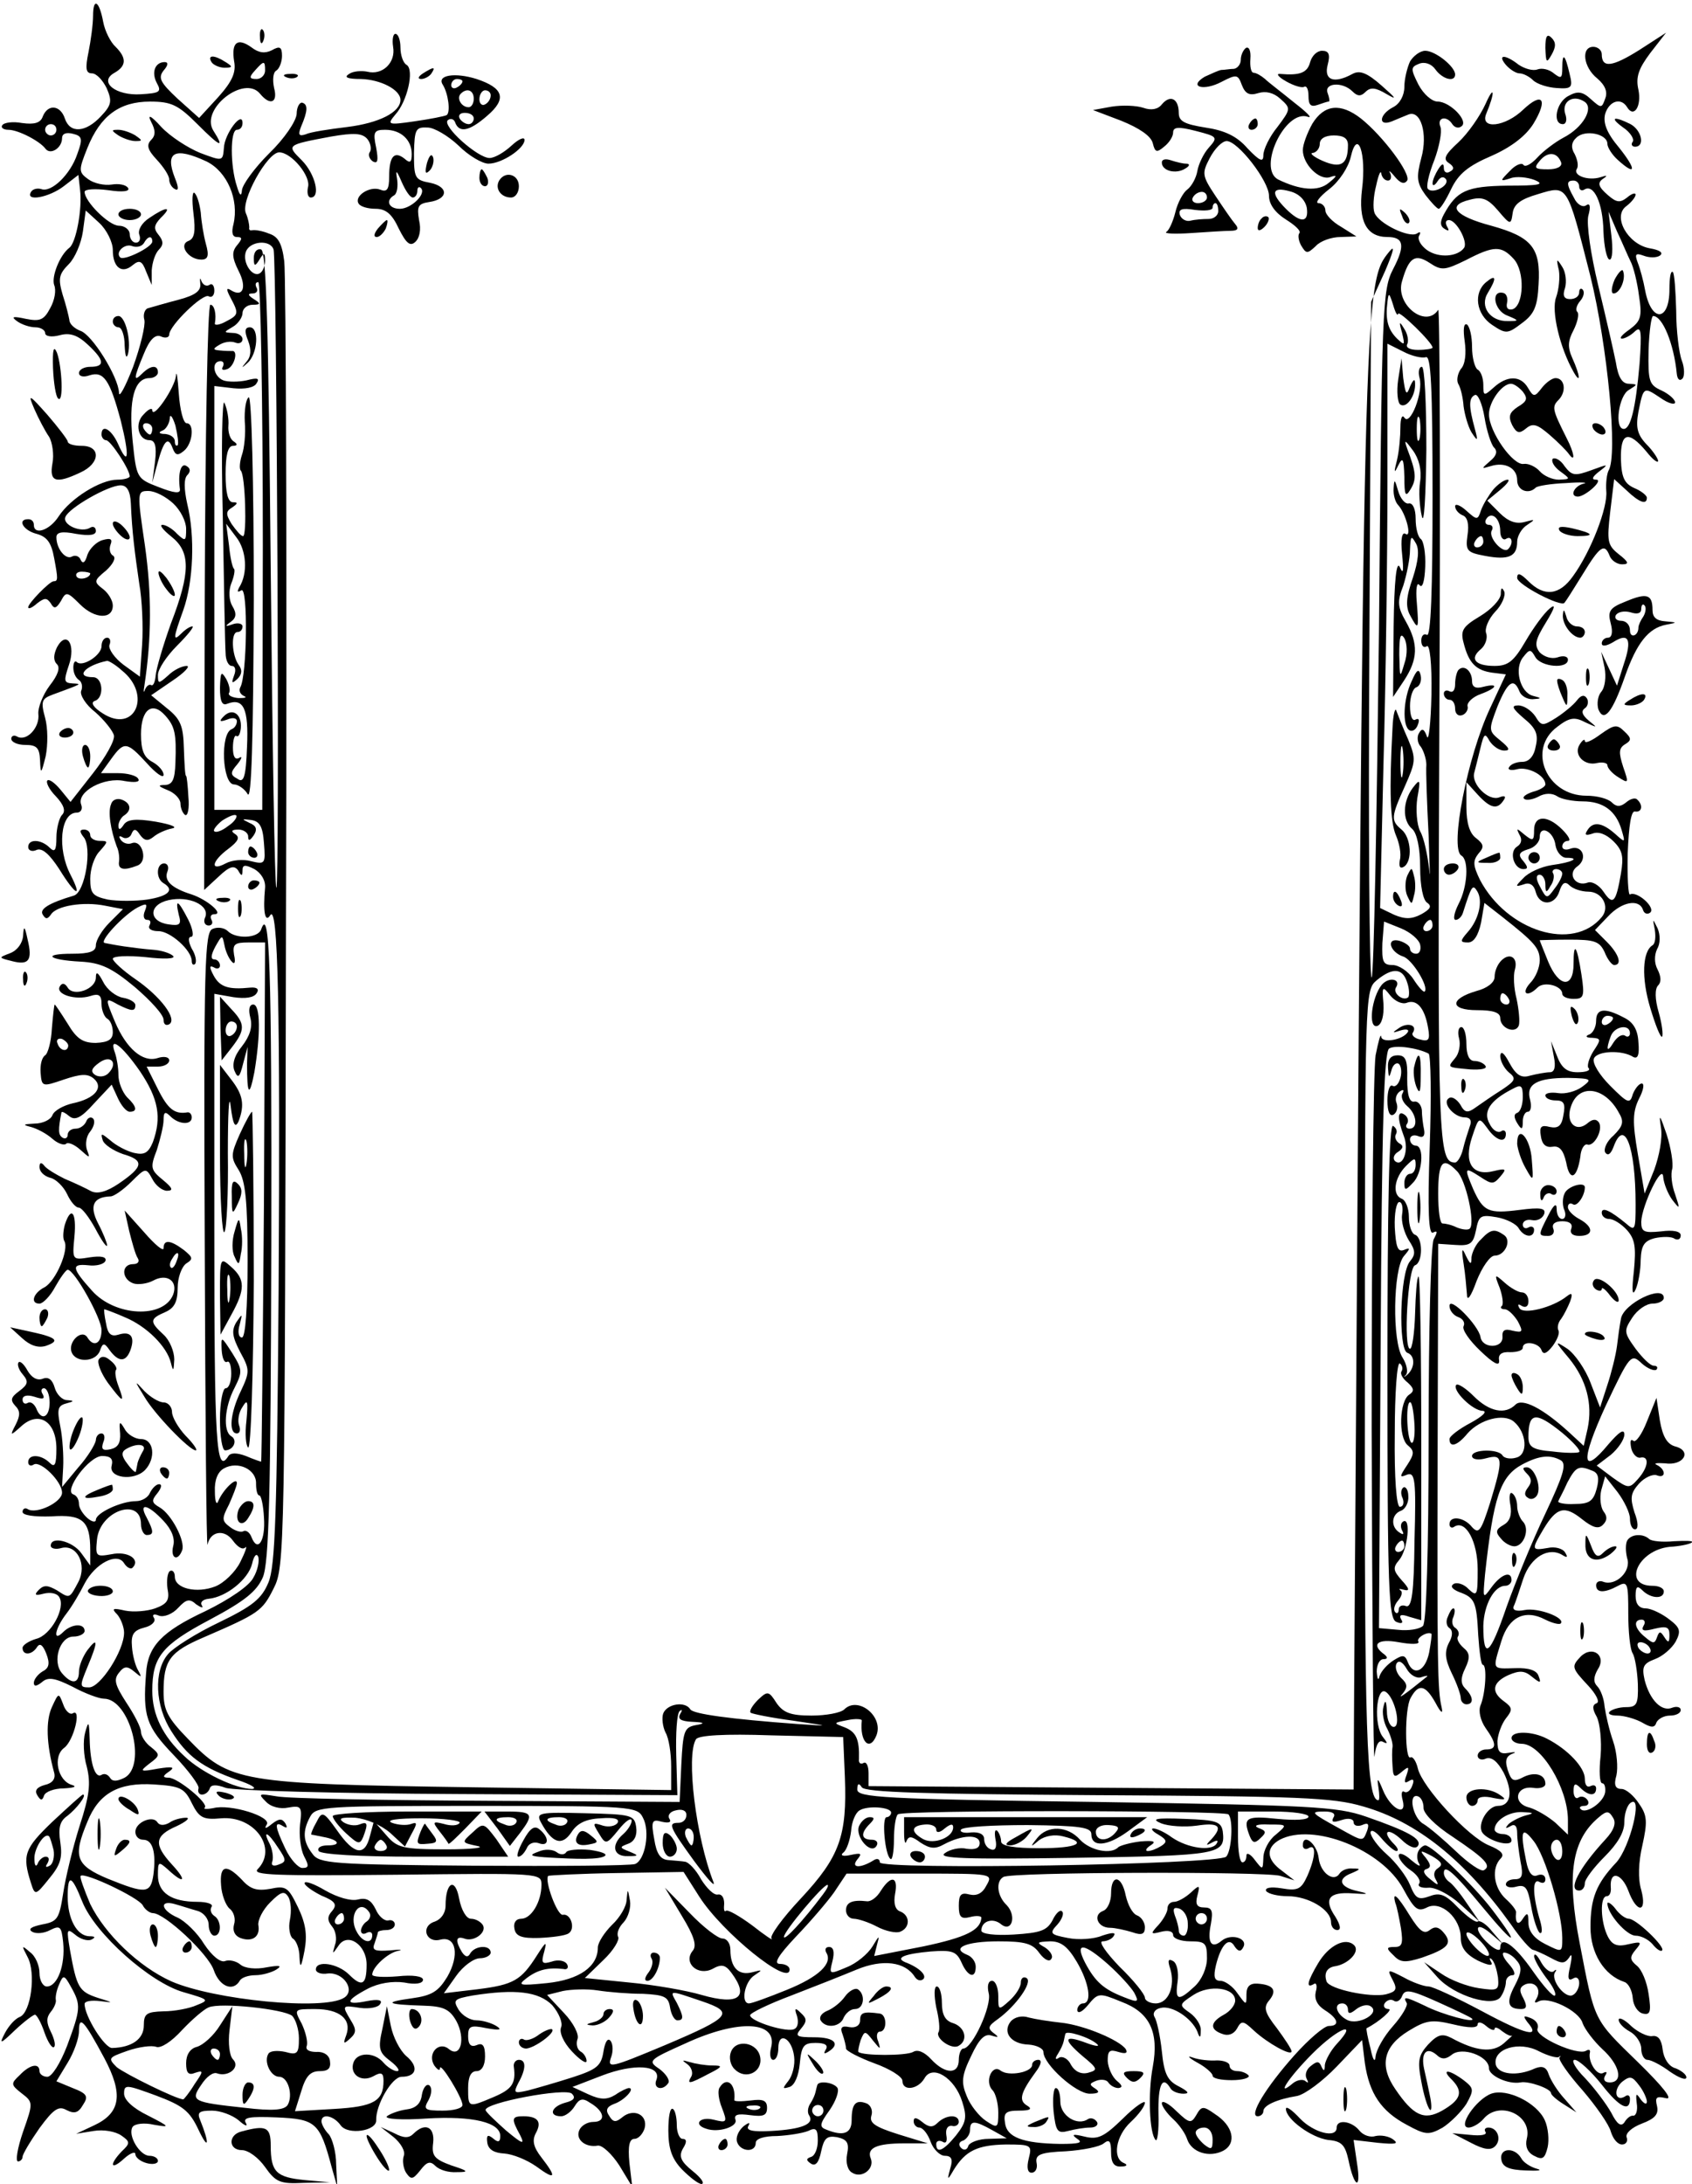 <?xml version="1.0" standalone="no"?>
<!DOCTYPE svg PUBLIC "-//W3C//DTD SVG 20010904//EN"
 "http://www.w3.org/TR/2001/REC-SVG-20010904/DTD/svg10.dtd">
<svg version="1.0" xmlns="http://www.w3.org/2000/svg"
 width="300pt" height="387pt" viewBox="0 0 300 387"
 preserveAspectRatio="xMidYMid meet">
<g transform="translate(0,387) scale(0.1,-0.1)"
fill="#000000" stroke="none">
<path d="M165 3842 c0 -15 -4 -44 -8 -64 -6 -29 -5 -38 6 -38 8 0 19 -12 26
-26 10 -23 9 -30 -10 -50 -27 -29 -55 -31 -64 -4 -8 24 -30 26 -39 4 -4 -12
-15 -15 -37 -12 -16 3 -32 1 -35 -4 -3 -4 2 -8 11 -8 17 0 56 -20 66 -34 9
-11 29 2 29 19 0 8 7 11 19 8 17 -4 18 -9 8 -36 -12 -36 -46 -69 -64 -62 -7 2
-15 0 -18 -5 -11 -18 32 -10 58 10 l26 20 3 -27 c4 -33 -7 -93 -19 -102 -17
-13 -32 -51 -27 -66 4 -9 1 -27 -7 -41 -11 -21 -18 -24 -43 -19 -23 5 -27 4
-16 -4 8 -6 23 -11 33 -11 9 0 17 -5 17 -10 0 -6 11 -8 26 -4 18 5 32 0 50
-17 29 -27 31 -39 4 -39 -11 0 -20 -5 -20 -11 0 -6 8 -8 19 -4 25 8 36 -9 55
-80 16 -64 14 -84 -5 -41 -12 26 -29 35 -29 16 0 -5 4 -10 8 -10 8 0 42 -52
42 -64 0 -3 -10 -6 -22 -6 -30 0 -83 -33 -104 -65 -16 -25 -44 -34 -44 -15 0
6 -4 10 -10 10 -20 0 -9 -20 15 -26 18 -5 26 -15 31 -43 7 -37 7 -41 -1 -41
-7 0 -45 -39 -45 -46 0 -4 7 -1 16 7 13 10 17 10 24 0 6 -11 10 -9 18 4 9 17
11 17 34 -6 26 -26 58 -27 58 -2 0 9 -8 22 -17 29 -17 13 -17 15 5 33 12 11
18 22 13 26 -6 3 -8 12 -5 20 4 10 0 12 -14 8 -11 -3 -23 -15 -27 -26 -4 -14
-8 -17 -12 -9 -2 6 -9 9 -15 6 -11 -7 -28 13 -28 34 0 9 10 11 35 6 24 -4 35
-2 35 5 0 7 -5 9 -10 6 -16 -10 -50 5 -44 19 6 16 76 56 98 56 11 0 17 -10 18
-32 2 -50 7 -88 15 -143 5 -27 7 -76 5 -107 l-4 -57 -29 21 c-16 12 -27 28
-25 35 3 7 1 13 -4 13 -6 0 -10 -7 -10 -15 0 -16 -34 -38 -44 -28 -3 3 -6 -1
-6 -10 0 -9 4 -18 10 -22 5 -3 7 -12 4 -19 -3 -7 8 -25 25 -38 16 -14 31 -33
33 -41 2 -9 -15 -39 -37 -67 l-40 -51 -18 22 c-10 12 -20 19 -23 16 -3 -3 3
-16 15 -28 14 -15 18 -26 11 -33 -5 -5 -10 -24 -10 -40 0 -23 -3 -27 -12 -18
-15 15 -38 16 -38 1 0 -6 7 -9 15 -5 10 4 23 -8 40 -34 29 -47 42 -53 20 -10
-24 46 -18 110 11 110 7 0 11 6 8 14 -9 23 41 50 77 42 18 -3 28 -2 24 4 -3 6
-20 10 -36 10 l-30 0 18 25 c23 32 28 31 63 -7 16 -18 30 -28 30 -21 0 7 -9
17 -20 23 -15 8 -20 21 -20 49 0 44 20 59 43 33 17 -19 20 -32 18 -84 -1 -29
-5 -38 -18 -39 -14 0 -13 -2 4 -9 13 -5 23 -16 23 -24 0 -8 4 -17 8 -20 5 -3
8 12 6 32 -1 20 -3 37 -4 37 -2 0 -3 22 -4 49 -1 40 -6 52 -30 71 l-28 23 38
26 c21 14 32 26 25 26 -8 0 -23 -7 -33 -17 -17 -15 -18 -15 -18 1 0 10 15 33
34 52 19 19 31 34 27 34 -4 0 -12 -5 -19 -12 -16 -16 -15 -9 3 41 18 51 21
131 7 188 -6 27 -6 45 0 51 6 6 6 12 -1 16 -10 7 -16 -12 -12 -41 1 -8 -10 -7
-38 4 -39 15 -39 16 -46 83 -7 72 3 110 30 110 8 0 15 5 15 10 0 14 -13 13
-28 -2 -16 -16 -15 -8 3 35 10 25 20 35 30 31 8 -4 15 -2 15 3 0 16 60 74 70
68 5 -3 10 1 10 10 0 9 -4 14 -9 10 -5 -3 -11 0 -14 7 -2 7 -3 5 -2 -4 2 -13
-8 -21 -38 -29 -23 -6 -47 -13 -54 -15 -6 -1 -10 -11 -7 -21 2 -10 -7 -47 -20
-83 -14 -36 -25 -56 -25 -46 -1 28 -48 104 -69 110 -10 4 -19 12 -19 19 -1 6
-6 27 -12 45 -8 28 -7 36 11 54 11 11 22 37 25 58 l5 37 24 -22 c13 -12 24
-34 24 -48 0 -31 16 -43 35 -27 12 10 17 8 24 -11 l10 -24 0 26 c1 14 6 30 13
37 8 8 8 15 -1 26 -9 11 -8 17 4 30 21 20 11 21 -20 0 -14 -9 -21 -22 -18 -30
3 -8 0 -14 -6 -14 -6 0 -11 7 -11 15 0 8 -9 15 -19 15 -18 0 -61 43 -61 60 0
5 19 6 42 3 26 -4 39 -2 35 4 -4 6 -17 8 -29 6 -13 -2 -31 2 -41 9 -18 13 -18
16 -2 56 23 57 57 82 111 82 38 0 50 -6 84 -40 41 -41 49 -44 28 -11 -23 38
55 99 83 65 18 -22 32 -16 25 10 -3 14 -2 28 4 31 5 3 10 15 10 26 0 16 -4 18
-18 10 -12 -6 -23 -5 -36 5 -25 18 -36 9 -31 -24 4 -20 -3 -36 -28 -64 l-34
-37 -38 34 c-31 29 -35 37 -25 50 8 9 9 15 2 15 -17 0 -24 -18 -14 -37 9 -16
5 -18 -28 -20 -45 -3 -76 22 -47 38 21 12 22 26 2 46 -9 8 -19 28 -22 44 -7
38 -18 44 -18 11z m305 -97 c0 -8 -7 -15 -15 -15 -13 0 -14 3 -3 15 16 18 18
18 18 0z m-370 -105 c0 -5 -4 -10 -10 -10 -5 0 -10 5 -10 10 0 6 5 10 10 10 6
0 10 -4 10 -10z m170 -198 c0 -10 -51 -35 -57 -28 -9 9 8 25 21 20 8 -3 17 -1
21 5 7 13 15 14 15 3z m37 -464 c13 -12 23 -32 23 -45 0 -22 -1 -23 -16 -9 -8
9 -20 16 -26 16 -6 0 1 -9 16 -21 34 -27 34 -63 -1 -154 -14 -39 -26 -80 -27
-92 -1 -11 -4 -19 -8 -17 -3 2 -8 -1 -11 -8 -2 -7 -3 -4 -1 7 13 85 13 163 1
248 -14 95 -14 97 6 97 12 0 31 -10 44 -22z m-147 -124 c0 -8 -19 -13 -24 -6
-3 5 1 9 9 9 8 0 15 -2 15 -3z m56 -172 c54 -43 23 -113 -34 -76 -16 10 -22
19 -14 22 17 5 15 42 -3 42 -33 0 -14 21 25 29 3 0 15 -7 26 -17z"/>
<path d="M281 2855 c0 -5 6 -19 14 -29 8 -11 15 -15 15 -10 0 6 -7 19 -15 30
-8 10 -14 15 -14 9z"/>
<path d="M461 3804 c0 -11 3 -14 6 -6 3 7 2 16 -1 19 -3 4 -6 -2 -5 -13z"/>
<path d="M697 3787 c5 -28 -19 -51 -46 -44 -10 2 -25 1 -32 -4 -10 -6 -3 -9
21 -9 35 -1 70 -19 70 -37 0 -22 -38 -41 -94 -48 -33 -4 -66 -9 -74 -13 -12
-4 -14 -1 -8 14 12 28 12 39 2 42 -5 1 -10 -8 -10 -20 -1 -13 -22 -44 -49 -70
-26 -26 -47 -55 -48 -65 -1 -12 -4 -10 -9 7 -12 36 -12 100 0 100 6 0 10 5 10
12 0 23 -32 -19 -33 -44 -2 -24 -2 -24 -42 -9 -22 9 -53 29 -69 46 -19 21 -25
23 -18 9 8 -15 8 -24 0 -32 -9 -9 -6 -18 10 -35 12 -13 22 -28 22 -35 0 -6 4
-14 10 -17 7 -4 7 3 0 20 -18 46 0 55 56 29 37 -18 58 -68 48 -111 -4 -15 -2
-23 6 -23 10 0 10 -3 0 -15 -9 -11 -9 -21 3 -45 15 -29 8 -48 -14 -34 -8 5 -8
1 0 -14 15 -28 14 -30 -9 -42 -11 -6 -20 -7 -19 -3 3 17 -1 33 -8 33 -5 0 -9
-233 -10 -519 l-1 -518 26 24 c19 18 27 20 34 11 6 -11 8 -11 8 0 0 10 5 10
21 2 12 -7 20 -20 19 -33 -4 -43 0 -63 9 -49 14 23 18 -164 15 -665 -3 -397
-6 -488 -18 -517 -12 -29 -28 -42 -88 -71 -40 -19 -81 -45 -90 -56 -26 -30
-23 -92 6 -137 28 -44 54 -64 117 -86 24 -8 36 -15 26 -16 -29 0 -90 29 -120
58 -39 36 -57 74 -57 116 0 60 17 81 102 126 62 33 83 50 94 75 11 26 14 145
15 590 1 496 -3 601 -18 558 -6 -16 -45 -17 -59 -3 -6 6 -18 8 -27 4 -14 -5
-16 -59 -14 -556 1 -303 3 -544 5 -535 5 24 30 28 45 7 8 -11 17 -17 22 -12 4
4 0 -8 -9 -26 -9 -18 -29 -37 -44 -43 -33 -13 -72 -4 -72 17 0 8 -4 13 -9 10
-4 -3 -6 -17 -4 -31 4 -20 0 -27 -22 -35 -14 -5 -38 -7 -53 -4 -22 5 -25 4
-14 -7 6 -7 12 -22 12 -32 0 -32 -42 -97 -62 -97 -17 0 -17 2 -3 36 19 45 19
55 0 30 -8 -11 -15 -28 -15 -38 0 -22 -13 -23 -30 -3 -18 21 -4 65 20 65 11 0
20 5 20 10 0 14 -23 13 -38 -2 -19 -19 -15 6 6 33 10 13 24 37 32 53 19 36 58
56 70 36 5 -8 12 -11 15 -8 15 15 -9 30 -37 24 -28 -5 -29 -4 -26 26 5 51 78
76 78 27 0 -10 5 -19 10 -19 13 0 13 6 0 31 -15 27 2 24 30 -6 14 -15 21 -31
17 -45 -5 -21 8 -28 16 -7 6 16 -19 64 -40 76 -14 8 -15 12 -4 25 7 9 9 16 3
16 -5 0 -12 -7 -16 -15 -3 -8 -14 -15 -25 -15 -26 0 -71 -21 -71 -33 0 -5 -7
-4 -15 3 -8 7 -15 18 -15 25 0 8 -4 15 -10 17 -18 6 28 68 51 68 15 0 20 -5
17 -17 -6 -22 39 -28 59 -8 20 21 16 55 -7 55 -10 0 -24 8 -29 18 -9 15 -10
14 -8 -8 1 -17 -4 -25 -17 -28 -14 -3 -17 0 -13 12 4 9 2 16 -3 16 -6 0 -10
-6 -10 -12 -1 -7 -14 -29 -31 -48 l-29 -35 2 35 c1 19 -1 52 -5 72 -6 30 -5
37 10 41 15 4 15 5 2 6 -9 0 -19 11 -22 22 -4 14 -11 20 -21 16 -10 -4 -20 2
-27 14 -6 11 -13 18 -16 15 -3 -3 0 -13 7 -21 11 -13 10 -18 -6 -30 -15 -11
-16 -16 -7 -26 9 -9 9 -17 1 -33 -11 -21 -10 -21 10 -3 31 28 62 8 62 -40 0
-29 -3 -34 -12 -25 -15 15 -38 16 -38 1 0 -5 4 -8 10 -4 12 7 50 -30 50 -50 0
-17 -46 -39 -61 -29 -5 3 -9 0 -9 -5 0 -6 20 -9 51 -8 56 4 69 -8 69 -60 l0
-27 -16 22 c-15 21 -54 31 -54 13 0 -5 9 -7 19 -4 27 7 46 -29 30 -60 -16 -30
-15 -30 -38 -15 -16 9 -23 10 -32 1 -9 -9 -7 -11 8 -7 12 3 24 1 28 -6 12 -19
-15 -68 -41 -74 -13 -4 -24 -11 -24 -16 0 -14 17 -13 26 2 5 7 10 3 16 -12 7
-18 5 -26 -7 -32 -8 -5 -15 -14 -15 -20 0 -7 5 -6 14 1 11 10 23 8 55 -8 22
-12 47 -21 55 -21 46 0 77 -118 37 -140 -14 -7 -22 -7 -26 0 -4 6 -10 8 -15 5
-11 -7 -20 19 -21 63 -1 32 -2 34 -8 12 -4 -14 -3 -41 3 -61 7 -29 5 -50 -13
-105 -12 -38 -25 -92 -29 -119 -7 -45 -10 -50 -37 -55 -19 -4 -26 -8 -18 -13
7 -4 21 -3 32 3 18 9 20 6 23 -22 4 -40 -10 -78 -29 -78 -7 0 -13 11 -13 24 0
13 -7 30 -17 37 -15 13 -15 12 -4 -9 15 -28 6 -98 -14 -106 -8 -3 -19 -15 -26
-28 -11 -21 -9 -21 18 5 16 15 32 27 35 27 3 0 11 -14 17 -32 6 -17 14 -29 17
-25 3 3 0 15 -6 27 -8 16 -8 25 0 35 6 7 10 17 9 21 -1 5 1 17 6 28 7 17 9 17
21 -5 18 -32 17 -39 -7 -104 -12 -31 -27 -55 -35 -55 -8 0 -14 5 -14 10 0 15
-17 12 -35 -7 -16 -15 -16 -17 3 -32 21 -16 21 -17 3 -68 -10 -29 -14 -53 -9
-53 4 0 8 4 8 8 0 5 14 28 30 51 25 34 34 40 48 32 14 -7 21 -5 29 9 10 15 8
20 -18 30 l-29 12 20 33 c11 18 20 43 20 56 0 29 9 19 45 -48 34 -64 29 -97
-18 -119 l-32 -15 31 5 c18 3 39 -1 49 -8 16 -11 16 -14 1 -28 -23 -24 -20
-35 4 -13 11 10 20 13 20 8 0 -6 9 -13 20 -16 11 -3 20 -1 20 4 0 5 -7 9 -15
9 -17 0 -39 36 -30 51 4 6 21 8 38 4 29 -5 29 -4 -10 16 -27 13 -43 28 -43 39
0 17 4 16 56 -3 48 -18 60 -27 76 -61 18 -38 20 -25 3 17 -6 14 -2 17 21 17
15 0 36 -8 47 -17 11 -10 17 -12 13 -5 -6 10 6 12 55 10 69 -3 76 -9 97 -88
l10 -35 -2 40 c0 22 -7 46 -13 53 -7 7 -13 18 -13 23 0 15 22 10 34 -7 13 -18
64 -10 63 9 -1 27 28 77 45 77 27 0 31 18 8 37 -11 10 -23 33 -27 53 l-7 35
-8 -40 c-8 -35 -6 -42 14 -57 13 -10 18 -18 12 -18 -6 0 -17 7 -24 15 -16 19
-46 19 -53 1 -8 -21 13 -37 35 -25 14 8 18 6 18 -8 0 -36 -17 -46 -88 -50
l-69 -4 11 35 c8 27 16 36 33 36 15 0 20 5 18 18 -1 10 -11 17 -24 16 -13 0
-20 4 -17 11 2 7 -2 24 -9 39 -14 26 -14 26 24 26 43 0 65 -18 55 -46 -6 -16
-5 -17 7 -6 11 10 11 16 1 32 -16 27 -16 27 17 22 16 -2 32 1 35 7 5 7 -3 9
-24 5 -39 -8 -38 1 2 22 19 10 44 14 65 11 19 -4 33 -2 33 5 0 6 -18 9 -45 6
-25 -2 -45 -1 -45 3 0 13 27 38 45 42 11 2 5 3 -13 1 -27 -2 -33 0 -28 12 3 9
6 18 6 20 0 2 7 4 15 4 8 0 15 4 15 10 0 5 -5 9 -12 7 -7 -1 -17 8 -22 20 -8
16 -16 21 -32 17 -12 -3 -36 4 -57 16 -20 12 -37 18 -37 13 0 -4 14 -14 30
-22 25 -10 28 -16 19 -27 -9 -10 -9 -17 0 -28 6 -7 9 -22 5 -32 -5 -17 -5 -18
6 -2 16 25 50 2 50 -33 0 -36 -8 -41 -31 -18 -20 20 -59 26 -59 9 0 -5 9 -9
21 -7 28 3 50 -30 29 -43 -36 -23 -230 -4 -306 29 -58 26 -118 84 -144 137
-11 26 -19 48 -17 50 7 7 102 -38 110 -52 4 -8 13 -14 18 -14 21 0 98 -72 108
-101 10 -29 34 -39 46 -19 3 6 16 10 28 10 12 0 29 5 37 10 11 7 6 8 -17 4
-19 -4 -39 -2 -47 5 -7 6 -20 9 -27 6 -8 -3 -23 9 -37 30 -12 20 -34 41 -47
47 -30 13 -33 32 -5 24 11 -3 29 -9 40 -12 11 -3 20 -14 20 -25 0 -10 5 -19
10 -19 13 0 13 27 0 35 -6 4 -8 11 -5 16 4 5 -8 9 -25 9 -46 0 -70 16 -70 47
0 25 1 25 18 10 29 -27 34 -20 7 9 -33 36 -31 51 8 68 17 8 25 15 17 15 -8 0
-22 -3 -30 -9 -9 -5 -17 -5 -21 1 -8 13 -39 0 -39 -17 0 -8 6 -14 14 -14 17 0
23 -23 18 -62 -5 -34 -14 -34 -81 -7 -57 24 -62 39 -36 101 20 50 55 70 118
66 46 -3 54 -6 67 -33 13 -26 20 -30 52 -27 59 5 101 -53 65 -90 -11 -11 31
-12 245 -10 257 3 258 3 258 -18 0 -30 -18 -60 -36 -60 -9 0 -14 -7 -12 -17 2
-14 13 -18 44 -17 23 1 46 4 52 8 13 8 4 36 -10 33 -10 -2 -33 61 -26 69 2 1
57 4 122 5 l118 2 28 -44 c41 -64 160 -160 160 -129 0 6 -8 10 -17 10 -12 0
-4 14 28 48 25 26 56 62 68 79 l22 33 130 0 c129 0 130 0 118 -21 -7 -14 -17
-19 -30 -16 -15 4 -19 0 -19 -20 0 -20 4 -24 20 -20 11 3 20 2 20 -1 -1 -22
-27 -35 -103 -51 l-87 -17 5 20 c5 18 4 17 -8 -3 -8 -13 -28 -30 -46 -37 -31
-13 -31 -13 -25 11 4 16 2 25 -6 25 -6 0 -8 -4 -5 -10 12 -19 -13 -43 -70 -66
-32 -13 -62 -24 -67 -24 -15 0 -8 39 10 50 15 10 14 10 -5 5 -24 -6 -38 9 -38
40 0 11 -6 20 -14 20 -8 0 -34 20 -58 45 l-44 45 30 -50 c22 -36 27 -53 19
-62 -17 -21 9 -45 35 -32 16 9 23 8 34 -7 32 -43 13 -58 -53 -39 -27 8 -85 18
-128 22 l-79 8 33 32 c18 17 29 36 26 41 -3 6 1 17 10 26 8 9 13 26 11 38 -4
22 -4 22 -6 2 0 -12 -12 -32 -26 -45 -13 -13 -25 -31 -25 -40 0 -34 -33 -57
-90 -63 -50 -5 -53 -4 -36 9 20 15 38 19 65 16 7 -2 10 3 6 9 -4 6 -16 8 -27
4 -17 -5 -19 -3 -13 18 5 19 3 18 -13 -7 -28 -44 -41 -52 -106 -60 l-59 -7 22
31 c12 17 31 31 42 31 10 0 19 5 19 10 0 14 -27 13 -36 -1 -4 -8 -9 -7 -15 2
-12 20 -11 29 4 24 17 -7 41 11 33 24 -4 6 -13 11 -21 11 -8 0 -17 15 -21 36
-7 38 -24 29 -24 -13 0 -13 -8 -24 -19 -28 -26 -8 -16 -39 10 -32 28 7 34 -28
12 -66 -16 -26 -27 -33 -63 -38 -51 -7 -45 -11 20 -13 36 -1 47 -6 59 -27 17
-31 8 -67 -13 -50 -18 15 -39 -8 -26 -29 6 -8 10 -10 10 -5 0 13 40 -52 40
-65 0 -6 -16 -10 -35 -10 -32 0 -35 2 -25 19 6 12 6 22 1 26 -5 3 -11 -5 -13
-17 -2 -16 -11 -24 -28 -26 -14 -2 -29 -8 -34 -12 -5 -5 27 -7 70 -4 83 5 131
-7 131 -31 0 -11 -4 -12 -13 -4 -9 7 -12 6 -10 -8 2 -12 12 -18 30 -19 15 -1
40 -11 57 -23 34 -25 37 -20 9 16 -14 18 -17 30 -10 43 11 20 4 30 -22 30 -21
0 -22 -4 -6 -33 9 -18 5 -17 -25 8 -19 17 -36 33 -36 36 -2 13 142 40 153 29
7 -7 4 -12 -12 -16 -25 -7 -30 -24 -7 -24 7 0 18 8 24 18 8 13 14 15 27 6 26
-15 29 -34 6 -34 -11 0 -22 -7 -25 -15 -7 -16 11 -31 33 -27 8 1 25 -15 38
-35 l23 -38 -5 42 c-3 31 0 43 9 43 7 0 15 9 18 19 6 24 -20 36 -40 19 -11 -9
-16 -9 -23 3 -7 10 -4 16 9 21 18 6 38 28 26 28 -3 0 -14 -5 -24 -12 -15 -9
-26 -9 -48 1 l-28 13 52 20 c57 22 106 19 97 -7 -7 -16 11 -21 21 -6 3 5 -4
16 -16 25 -21 14 -19 16 46 45 95 44 165 40 152 -8 -3 -12 -1 -21 4 -21 5 0 9
9 9 21 0 30 24 18 28 -15 2 -15 -3 -34 -10 -43 -11 -14 -11 -15 2 -11 9 3 16
20 18 41 3 32 7 37 28 37 17 0 23 -4 18 -12 -4 -7 -3 -8 4 -4 23 14 12 26 -24
26 -32 0 -35 2 -24 15 11 13 11 18 0 28 -10 10 -12 9 -7 -5 3 -10 2 -20 -4
-23 -11 -8 -79 13 -79 24 0 4 33 20 73 35 39 15 92 36 116 46 46 19 86 14 103
-13 4 -6 10 -8 15 -4 7 7 -8 21 -32 30 -19 8 0 15 45 19 39 3 46 0 55 -20 11
-25 25 -29 25 -7 0 9 -7 18 -15 21 -30 12 -2 24 55 24 48 0 61 -4 73 -21 9
-12 18 -16 21 -10 4 5 -2 14 -11 20 -16 9 -15 10 9 11 19 0 31 -9 47 -36 22
-37 28 -74 11 -74 -5 0 -10 -6 -10 -12 1 -7 9 -3 19 9 18 22 20 22 59 6 51
-19 67 -54 56 -115 -9 -47 -6 -119 5 -130 3 -4 6 17 5 47 -1 51 7 68 21 45 3
-6 14 -10 23 -10 12 0 9 4 -8 13 -20 10 -26 22 -30 62 -3 28 -9 55 -13 61 -4
7 1 14 11 16 20 5 55 -18 65 -42 4 -12 6 -12 6 2 1 9 -8 23 -19 31 -20 14 -20
15 6 32 29 19 74 13 74 -10 0 -8 -9 -19 -20 -25 -24 -13 -26 -26 -3 -34 10 -4
20 -1 26 9 8 15 11 15 30 -3 25 -23 67 -46 67 -37 0 4 -12 22 -26 41 -22 28
-24 37 -14 49 15 18 8 28 -20 30 -14 1 -20 -5 -20 -19 0 -20 0 -20 -16 2 -8
12 -22 22 -30 22 -11 0 -13 7 -8 28 9 36 23 51 33 33 6 -9 11 -10 15 -2 10 16
-21 26 -38 12 -18 -15 -26 -4 -19 30 4 23 2 29 -12 29 -13 0 -16 6 -12 21 5
19 4 20 -12 5 -10 -9 -23 -16 -29 -16 -7 0 -12 -5 -12 -12 0 -6 -7 -19 -16
-29 -15 -16 -14 -17 5 -12 12 3 21 1 21 -6 0 -6 14 -11 30 -11 27 0 30 -3 30
-30 0 -17 -9 -38 -22 -50 -29 -27 -35 -25 -30 9 2 16 -1 32 -8 36 -9 5 -10 1
-5 -14 9 -30 -3 -61 -26 -61 -10 0 -19 5 -19 10 0 6 -20 31 -45 55 -24 25 -38
45 -30 45 7 0 17 4 20 10 4 6 -3 6 -21 0 -14 -6 -42 -8 -61 -4 -31 6 -33 8
-18 24 8 9 12 20 8 23 -3 4 -11 -3 -17 -16 -10 -18 -21 -22 -69 -25 -33 -2
-57 1 -57 7 0 17 20 23 34 12 20 -17 29 14 11 33 -17 16 -20 42 -6 50 13 9
464 10 491 2 l25 -8 -22 17 c-28 20 -29 41 -4 55 59 31 181 -17 219 -87 20
-37 26 -41 42 -33 25 13 60 -19 60 -54 0 -17 9 -29 30 -40 19 -9 28 -10 24 -3
-4 7 -3 9 1 5 5 -5 9 -19 11 -32 2 -23 0 -24 -34 -19 -20 3 -50 14 -67 26
l-30 20 24 -27 c30 -33 100 -54 112 -34 5 7 9 19 9 26 0 6 5 12 12 12 6 0 3 9
-7 20 -10 11 -13 20 -8 20 6 0 16 -6 22 -14 10 -11 9 -21 -3 -44 -16 -30 -13
-42 11 -42 10 0 11 5 4 19 -8 14 -7 20 4 25 17 6 29 -9 19 -26 -4 -6 -3 -8 3
-5 17 11 73 -16 79 -38 4 -11 20 -32 35 -46 31 -28 38 -59 13 -59 -9 0 -12 5
-8 12 4 6 3 8 -3 5 -11 -7 -28 20 -24 36 1 5 -2 6 -7 3 -15 -9 -91 25 -86 39
3 7 -2 15 -12 19 -13 5 -14 4 -6 -7 25 -29 -2 -23 -80 19 -45 24 -88 44 -95
44 -8 0 -28 7 -44 16 -29 15 -30 15 -20 -4 9 -17 7 -21 -12 -26 -27 -6 -100 9
-105 23 -5 15 1 25 16 27 23 4 44 26 33 37 -15 15 -45 0 -64 -32 -19 -32 -22
-45 -8 -37 5 4 7 -3 4 -13 -3 -13 2 -24 16 -33 24 -15 27 -28 7 -28 -8 0 -35
-23 -61 -52 -50 -56 -82 -108 -65 -108 5 0 10 4 10 9 0 10 23 21 60 27 14 3
45 26 70 52 l45 47 5 -41 c8 -54 29 -85 74 -109 33 -18 39 -19 64 -5 14 9 33
28 42 42 14 25 13 28 -5 42 -27 20 -41 20 -20 0 20 -21 15 -35 -18 -54 -32
-18 -51 -9 -83 38 -29 42 -21 76 23 103 31 19 41 21 79 12 29 -7 44 -7 44 0 0
5 7 4 15 -3 8 -7 15 -9 15 -5 0 4 6 2 13 -4 8 -6 16 -10 18 -8 2 1 -5 -5 -15
-14 -20 -17 -49 -14 -93 10 -16 8 -24 6 -41 -12 -17 -19 -19 -29 -12 -65 4
-23 11 -46 15 -50 3 -4 4 5 1 21 -3 15 -8 38 -11 51 -6 28 4 40 22 25 9 -9 17
-8 27 0 18 15 66 -2 66 -24 0 -13 34 -29 56 -25 14 3 54 -11 54 -19 0 -3 10
-12 23 -20 l22 -14 -21 24 c-12 13 -24 32 -28 43 -4 13 -11 16 -24 11 -32 -15
-66 -11 -70 7 -5 28 42 42 77 23 16 -8 31 -12 35 -10 3 3 4 2 1 -1 -2 -4 16
-30 41 -58 24 -28 47 -61 50 -73 4 -13 12 -23 20 -23 7 0 11 6 8 13 -2 7 9 17
27 24 24 9 30 17 27 31 -4 16 -1 18 16 14 13 -3 -5 20 -50 64 -79 77 -76 70
-103 210 -24 123 -14 184 34 224 14 12 18 11 25 -1 6 -9 2 -22 -14 -39 -47
-51 -67 -90 -46 -90 6 0 10 6 10 13 0 7 16 28 35 47 23 23 35 43 35 61 0 15 5
31 12 35 21 13 -2 -79 -26 -106 -36 -38 -46 -64 -46 -115 0 -46 24 -85 60 -97
7 -2 14 -15 15 -29 1 -13 9 -25 18 -27 13 -3 15 3 10 35 -3 21 -12 43 -21 50
-12 10 -13 15 -2 28 12 14 10 15 -12 10 -20 -5 -29 -2 -37 13 -13 25 -15 72
-2 72 5 0 8 7 7 16 -2 30 19 25 31 -6 15 -41 34 -40 23 1 -6 20 -5 49 2 79 9
41 9 53 -6 74 -9 14 -23 26 -31 26 -11 0 -14 7 -9 24 3 14 1 41 -6 61 -7 20
-13 47 -15 61 -1 14 -7 30 -13 36 -7 7 -7 16 1 30 16 24 -9 43 -30 23 -17 -18
-17 -20 13 -52 14 -15 21 -29 15 -31 -8 -3 -8 -10 0 -24 6 -12 9 -43 7 -69 -3
-27 -2 -49 3 -49 4 0 6 -7 5 -16 -3 -18 -34 -39 -43 -30 -4 3 -1 6 6 6 7 0 9
5 6 10 -4 6 -11 8 -16 5 -5 -4 -9 2 -9 11 0 14 3 15 12 6 15 -15 28 -15 28 -1
0 5 -4 7 -10 4 -6 -3 -10 2 -10 13 0 20 -30 52 -67 71 -27 14 -63 14 -63 1 0
-5 8 -10 18 -10 35 0 82 -79 82 -135 l0 -26 -22 21 c-13 11 -33 23 -46 27 -31
7 -25 39 6 35 12 -2 22 1 22 7 0 17 -19 22 -39 12 -15 -8 -20 -7 -25 5 -9 23
-7 32 7 37 6 2 3 3 -8 1 -16 -3 -20 2 -20 21 1 13 8 31 15 40 12 15 12 19 -3
30 -24 17 -21 34 8 47 19 8 28 8 41 -3 15 -12 17 -12 12 1 -3 10 -17 15 -42
14 -41 -1 -40 -4 -24 48 13 43 42 57 78 38 12 -6 24 -9 27 -7 10 10 -40 29
-64 24 -15 -3 -22 0 -19 7 3 6 10 28 17 49 13 38 45 57 70 41 8 -5 9 -3 4 5
-4 7 -18 11 -31 8 -29 -5 -29 -3 -7 34 23 38 37 42 68 17 19 -15 29 -18 37
-10 8 8 8 15 1 24 -5 7 -7 24 -4 37 l7 25 22 -28 c12 -16 22 -37 22 -47 0 -11
4 -19 9 -19 6 0 6 12 -1 30 -8 26 -7 34 8 51 10 11 24 17 31 15 17 -7 17 10 1
18 -7 3 -1 4 14 3 33 -5 49 22 18 30 -14 4 -22 17 -27 46 l-6 40 -17 -42 c-9
-23 -20 -38 -24 -34 -5 4 -6 -1 -4 -12 2 -11 10 -19 16 -18 17 4 15 -17 -4
-38 -15 -17 -17 -17 -45 3 l-28 21 25 19 c13 11 24 27 24 36 0 11 -9 5 -28
-17 -48 -58 -50 -30 -5 68 43 91 45 93 64 75 10 -9 22 -14 26 -11 3 4 1 7 -5
7 -6 0 -20 14 -32 30 -21 29 -21 32 -6 55 9 14 25 25 36 25 11 0 20 5 20 10 0
25 -72 -10 -76 -37 -2 -10 -5 -31 -7 -48 -2 -16 -10 -48 -17 -69 l-13 -40 -17
44 c-9 24 -28 51 -41 60 -23 15 -23 14 3 -17 31 -38 42 -81 33 -124 l-7 -31
-26 24 c-47 43 -83 61 -95 49 -18 -18 -46 -13 -74 15 -14 14 -28 23 -31 20 -8
-9 29 -46 47 -46 9 -1 -1 -10 -21 -21 -21 -11 -38 -24 -38 -29 0 -16 14 -12
32 10 22 25 64 36 82 21 23 -19 26 -59 4 -64 -10 -3 -21 -1 -24 4 -7 12 -54
11 -54 -1 0 -6 11 -8 25 -4 30 8 31 0 7 -79 -16 -50 -20 -56 -32 -43 -14 18
-40 21 -40 5 0 -5 4 -8 9 -4 20 12 41 -27 41 -76 0 -46 -1 -49 -16 -35 -8 9
-21 13 -27 9 -6 -4 -2 -9 10 -14 28 -10 31 -17 34 -77 2 -29 5 -52 8 -52 8 0
5 -51 -4 -72 -4 -10 0 -27 9 -40 20 -28 20 -38 1 -38 -8 0 -15 -5 -15 -11 0
-6 7 -9 15 -5 10 3 20 -5 31 -25 17 -34 13 -59 -10 -59 -18 0 -37 -32 -28 -47
10 -15 52 -27 52 -14 0 6 -7 11 -15 11 -8 0 -15 4 -15 8 0 16 25 32 49 31 21
-1 22 -2 6 -6 -11 -3 -24 -10 -30 -15 -7 -8 -6 -9 3 -4 8 5 12 0 12 -12 0 -11
3 -34 6 -51 5 -24 3 -31 -10 -31 -9 0 -16 -4 -16 -9 0 -5 9 -7 19 -4 16 4 20
-2 26 -36 4 -23 11 -43 15 -46 5 -3 5 9 -1 27 -12 43 -12 71 1 63 6 -3 10 -1
10 5 0 7 -6 10 -14 7 -9 -4 -16 4 -20 25 -11 54 -8 63 13 36 21 -26 51 -129
51 -172 0 -26 0 -26 -30 -11 -20 10 -30 23 -30 38 0 18 -2 19 -10 7 -8 -13
-14 -8 -12 11 1 4 -8 15 -18 24 -22 20 -26 55 -9 72 7 7 1 14 -21 23 -37 15
-118 103 -126 136 -3 13 -9 22 -13 20 -10 -7 -11 85 0 105 14 26 26 24 44 -8
10 -19 14 -21 11 -8 -7 30 -8 71 -7 461 l1 360 30 -2 c27 -2 32 2 37 26 5 26
8 28 37 23 17 -3 35 -12 39 -20 10 -16 27 -17 27 -2 0 5 -5 7 -10 4 -5 -3 -10
-1 -10 5 0 6 7 10 16 8 10 -2 19 3 22 11 3 10 -6 12 -44 7 -55 -7 -64 -3 -82
37 -16 38 -16 40 12 22 21 -14 24 -14 36 0 12 14 10 15 -11 10 -39 -10 -54 15
-39 60 12 36 12 36 27 16 15 -22 33 -28 33 -10 0 5 -4 8 -9 4 -6 -3 -15 3 -20
14 -12 21 1 41 40 61 16 9 19 7 19 -14 0 -13 -4 -26 -10 -28 -6 -2 -6 -8 0
-18 8 -13 10 -12 10 3 0 9 4 17 9 17 5 0 7 9 4 21 -8 28 12 39 67 39 42 -1 44
-2 25 -16 -11 -8 -30 -13 -42 -11 -13 2 -23 0 -23 -4 0 -5 8 -9 19 -9 14 0 17
-6 13 -26 -3 -19 -9 -24 -24 -21 -15 4 -19 1 -16 -16 2 -15 9 -21 21 -19 12 2
19 -6 24 -28 6 -34 19 -29 25 10 1 14 7 23 12 22 12 -5 29 26 21 39 -5 7 -12
6 -21 -2 -20 -16 -38 2 -29 29 13 43 61 37 86 -11 9 -15 6 -23 -10 -39 -12
-10 -18 -24 -15 -30 5 -7 10 -3 15 10 19 52 39 1 39 -102 0 -46 -1 -48 -17
-34 -28 23 -43 30 -43 19 0 -6 6 -11 13 -11 8 0 22 -9 32 -20 14 -16 16 -30
12 -72 -4 -35 -3 -46 3 -33 5 11 9 35 9 52 1 26 6 34 25 39 14 3 30 3 35 -1 6
-3 11 -1 11 6 0 7 -13 10 -35 7 -30 -3 -35 -1 -35 17 1 29 38 106 39 79 1 -11
8 -29 16 -40 14 -18 14 -17 5 10 -6 16 -8 36 -5 45 2 9 -2 36 -10 61 -12 35
-14 38 -10 12 3 -19 -3 -50 -12 -75 l-17 -42 -12 70 c-10 58 -9 75 2 98 8 15
10 27 5 27 -5 0 -12 -9 -16 -19 -5 -18 -9 -16 -40 15 -19 19 -32 40 -29 48 5
14 50 16 70 3 8 -4 11 4 9 26 -1 22 -9 36 -26 44 -34 18 -49 16 -49 -6 0 -11
-6 -22 -12 -24 -8 -3 -6 -6 5 -6 16 -1 16 -3 2 -24 -8 -13 -12 -27 -8 -30 3
-4 -5 -7 -20 -7 -18 0 -28 7 -36 28 l-11 27 5 -27 c4 -19 1 -28 -7 -28 -7 0
-23 -3 -35 -6 -16 -5 -25 1 -37 23 -9 17 -15 22 -16 12 0 -9 7 -22 15 -29 14
-11 12 -15 -12 -31 -16 -10 -36 -24 -46 -31 -15 -11 -20 -10 -28 5 -6 9 -15
15 -20 11 -13 -8 9 -34 28 -34 10 0 13 -6 9 -16 -3 -9 -9 -27 -12 -40 -3 -13
-10 -24 -14 -24 -30 0 -31 34 -28 773 2 410 1 742 -2 738 -22 -34 -77 10 -64
51 12 42 23 49 49 32 21 -14 27 -13 64 5 50 26 63 26 85 2 20 -22 18 -82 -2
-89 -8 -2 -12 2 -10 11 2 9 -1 17 -7 18 -22 5 -16 -31 7 -40 22 -9 22 -10 2
-10 -32 -1 -51 26 -36 50 16 26 15 34 -3 19 -23 -19 -18 -57 11 -76 24 -16 27
-16 52 3 22 16 28 29 30 69 4 65 -12 84 -84 104 -64 17 -80 36 -38 46 22 6 32
2 50 -19 22 -26 23 -26 26 -5 2 16 14 25 45 34 53 16 51 19 93 -146 30 -122
49 -317 32 -344 -3 -6 -5 -22 -4 -36 3 -29 -27 -107 -59 -151 -24 -34 -51 -37
-79 -9 -14 14 -20 16 -20 6 0 -12 79 -53 84 -44 2 2 16 24 32 50 31 51 39 56
48 33 3 -8 13 -15 22 -15 13 0 12 4 -6 18 -20 16 -21 23 -15 75 l7 58 22 -20
c23 -22 36 -26 36 -13 0 4 -10 12 -22 17 -18 8 -23 19 -24 51 -1 48 13 52 45
14 11 -14 20 -21 21 -17 0 4 -9 18 -21 30 -16 17 -19 30 -14 57 9 45 9 45 39
25 14 -10 26 -13 26 -8 0 5 -11 15 -24 21 -22 10 -24 16 -23 71 1 34 5 61 8
61 17 0 37 -50 42 -102 1 -10 5 -14 10 -9 4 4 4 19 -1 32 -5 13 -10 53 -10 88
-1 35 -3 66 -6 69 -4 3 -6 -11 -6 -31 0 -57 -32 -59 -43 -2 -3 17 -9 39 -13
49 -6 16 -4 18 10 13 10 -4 23 -4 29 0 7 5 0 10 -18 13 -39 7 -67 57 -41 75 9
7 16 16 16 20 0 4 -7 2 -15 -5 -13 -10 -19 -9 -35 5 -16 14 -18 21 -8 28 9 6
8 7 -4 3 -22 -7 -50 3 -42 15 3 5 1 16 -4 26 -7 11 -6 21 3 29 15 15 55 7 55
-11 0 -6 8 -19 18 -28 33 -30 34 -18 3 21 -22 26 -29 44 -25 60 7 23 28 30 39
12 12 -20 26 2 20 31 -5 22 0 37 21 65 l28 36 -48 -31 c-48 -30 -66 -32 -66
-7 0 7 -7 13 -15 13 -22 0 -18 -36 7 -56 14 -12 19 -24 14 -36 -6 -17 -7 -17
-25 -1 -15 14 -24 15 -40 6 -22 -11 -29 -50 -10 -50 6 0 8 8 4 19 -6 21 14 34
34 21 18 -11 -2 -46 -37 -64 -15 -8 -36 -24 -46 -35 -11 -12 -22 -18 -25 -13
-3 4 -14 0 -24 -11 -18 -18 -18 -19 1 -13 10 4 30 2 43 -3 19 -8 8 -10 -48
-10 -73 -1 -90 -9 -113 -51 -7 -13 -7 -21 2 -26 7 -4 8 -3 4 4 -4 7 -3 12 3
12 13 0 34 -38 27 -49 -11 -16 -45 -19 -66 -4 -11 8 -17 19 -14 25 4 7 2 8 -4
4 -14 -8 -68 18 -75 37 -3 8 -2 29 3 48 4 19 8 28 9 22 1 -7 6 -13 12 -13 5 0
7 6 4 13 -4 6 0 4 8 -6 10 -12 17 -14 22 -7 7 12 -43 79 -82 110 -36 28 -65
25 -86 -9 -9 -16 -17 -37 -17 -47 0 -25 29 -54 48 -48 14 5 13 2 -2 -10 -19
-16 -51 -13 -90 6 -37 20 13 125 53 111 9 -3 -2 8 -24 25 -22 18 -46 36 -52
42 -7 6 -16 11 -20 11 -5 0 -7 11 -6 25 1 13 -2 22 -8 19 -5 -4 -9 -13 -9 -21
0 -8 -6 -15 -12 -16 -7 0 -17 -2 -23 -2 -5 -1 -18 -7 -29 -12 -30 -18 -2 -26
30 -9 27 14 29 13 36 -6 6 -15 13 -19 29 -14 13 4 27 1 39 -10 19 -17 19 -18
-5 -50 -14 -17 -25 -40 -25 -50 0 -13 -6 -11 -28 12 -19 22 -41 32 -75 37 -37
6 -47 11 -47 26 0 25 -15 33 -30 15 -7 -9 -19 -11 -33 -6 -12 4 -37 5 -56 2
l-33 -6 50 -19 c32 -13 53 -27 56 -40 4 -16 7 -17 20 -6 9 7 16 18 16 25 0 10
9 11 40 3 39 -10 40 -11 23 -30 -9 -10 -18 -29 -20 -41 -2 -12 -10 -27 -18
-33 -7 -5 -17 -23 -21 -40 -4 -16 -11 -32 -16 -35 -5 -3 15 -4 44 -2 29 2 61
4 70 4 13 0 15 4 8 12 -6 7 -21 29 -35 50 -24 36 -24 40 -10 67 9 17 22 30 30
30 20 0 75 -71 75 -97 0 -15 11 -30 30 -42 16 -10 27 -20 24 -24 -3 -3 -2 -13
3 -22 9 -15 11 -15 26 -1 8 9 28 16 44 16 l28 1 -27 17 c-16 9 -28 22 -28 29
0 7 -6 13 -12 13 -7 0 1 11 19 25 18 14 34 39 38 57 12 52 28 6 20 -57 -7 -57
8 -85 45 -85 29 0 32 -15 10 -57 -19 -37 -20 -64 -25 -643 -4 -333 -9 -608
-13 -612 -4 -4 -6 264 -4 595 l3 602 25 55 c14 33 18 47 8 35 -47 -58 -46 -43
-63 -2543 l-1 -183 -430 3 -430 3 0 23 c0 13 -4 21 -9 18 -5 -3 -9 0 -8 7 1
35 -5 48 -25 56 -21 8 -21 8 5 13 14 3 26 2 25 -1 -4 -37 14 -56 26 -26 13 34
-33 70 -57 46 -6 -6 -32 -11 -58 -11 -37 0 -50 5 -62 22 -14 22 -16 22 -33 6
-10 -10 -16 -20 -13 -23 3 -2 37 -9 75 -14 67 -10 68 -10 9 -6 -123 9 -186 18
-191 26 -9 15 -41 10 -48 -7 -3 -8 -1 -24 4 -34 6 -10 10 -37 10 -60 l0 -42
-355 5 c-410 6 -428 9 -502 86 -36 37 -43 51 -43 83 0 56 11 71 72 97 97 42
103 46 123 86 20 39 20 62 22 1175 2 624 0 1154 -3 1177 -4 32 -11 44 -27 49
-12 5 -25 7 -30 6 -4 -1 -6 1 -5 5 0 5 -2 16 -6 25 -10 22 38 108 59 108 22 0
57 -43 51 -62 -2 -10 0 -18 5 -18 18 0 8 42 -16 66 -27 27 -28 27 52 42 41 7
55 6 64 -4 6 -7 8 -18 5 -23 -4 -5 -1 -13 5 -17 9 -5 10 2 6 24 -6 28 -4 32
16 32 28 0 47 -18 47 -43 0 -15 -3 -17 -13 -8 -18 14 -27 4 -27 -32 0 -23 -4
-28 -16 -23 -19 7 -47 -12 -38 -25 3 -5 16 -9 30 -9 18 0 29 -9 41 -35 13 -26
20 -32 29 -24 8 7 11 22 7 39 -4 24 -2 29 18 32 34 5 35 27 2 34 -28 5 -29 9
-29 53 1 42 3 46 24 45 12 0 37 -15 55 -32 18 -18 42 -32 53 -32 24 0 64 27
64 42 0 6 -10 2 -23 -10 -13 -12 -30 -22 -39 -22 -21 0 -85 57 -74 67 5 4 11
2 13 -4 7 -19 25 -16 57 12 35 30 29 49 -19 65 -38 12 -71 7 -60 -10 10 -16
14 -49 7 -54 -4 -2 -29 -7 -57 -11 -48 -7 -49 -6 -34 12 21 23 34 79 20 88 -6
3 -11 17 -11 31 0 13 -4 24 -9 24 -4 0 -6 -10 -4 -23z m123 -61 c0 -3 -4 -8
-10 -11 -5 -3 -10 -1 -10 4 0 6 5 11 10 11 6 0 10 -2 10 -4z m20 -31 c0 -8 -4
-15 -9 -15 -13 0 -22 16 -14 24 11 11 23 6 23 -9z m30 6 c0 -6 -4 -13 -10 -16
-5 -3 -10 1 -10 9 0 9 5 16 10 16 6 0 10 -4 10 -9z m-30 -41 c0 -5 -4 -10 -9
-10 -6 0 -13 5 -16 10 -3 6 1 10 9 10 9 0 16 -4 16 -10z m1550 -47 c0 -35 -13
-42 -45 -28 -16 7 -24 14 -17 14 6 1 12 8 12 16 0 9 9 15 25 15 17 0 25 -5 25
-17z m378 -31 c2 -7 -7 -12 -23 -12 -24 0 -26 2 -15 15 14 17 31 16 38 -3z
m-2036 -62 c4 0 8 5 8 12 0 6 3 8 6 5 11 -10 -17 -37 -37 -37 -20 0 -26 15
-10 24 5 3 7 16 5 29 -3 17 -1 16 8 -5 7 -16 15 -28 20 -28z m2068 19 c0 -5 4
-8 9 -5 17 11 33 -24 34 -74 1 -27 6 -50 11 -50 5 0 6 19 3 43 l-5 42 15 -35
c9 -19 19 -43 24 -53 5 -9 12 -37 15 -61 6 -38 3 -45 -17 -60 -13 -9 -19 -16
-13 -16 5 0 16 6 23 13 11 10 12 0 8 -58 -7 -80 -16 -115 -28 -115 -17 0 -9
59 9 69 16 10 16 10 0 11 -12 0 -19 12 -23 38 -4 20 -18 81 -31 135 -14 58
-21 109 -18 124 5 18 3 24 -4 19 -6 -4 -16 2 -21 13 -14 25 -14 31 -1 31 6 0
10 -5 10 -11z m-483 -37 c4 -27 -11 -28 -37 -2 -28 28 -25 40 7 31 16 -4 27
-15 30 -29z m-177 18 c0 -5 -7 -10 -16 -10 -8 0 -12 5 -9 10 3 6 10 10 16 10
5 0 9 -4 9 -10z m20 -24 c0 -8 -8 -14 -17 -14 -10 0 -24 -1 -32 -3 -7 -2 -16
2 -19 10 -3 10 3 13 27 9 17 -2 31 -1 31 4 0 4 2 8 5 8 3 0 5 -6 5 -14z
m-1675 -68 c6 -18 11 -1138 5 -1131 -3 2 -7 257 -10 565 -4 437 -8 562 -17
566 -7 2 -13 -4 -13 -15 0 -15 2 -16 10 -3 8 13 10 13 10 -2 0 -9 -4 -19 -9
-22 -13 -9 -32 19 -25 38 7 19 43 22 49 4z m-19 -525 l-1 -468 -42 0 -43 0 0
375 0 376 34 -4 c20 -2 37 1 41 9 6 9 1 10 -18 5 -14 -3 -33 -3 -41 0 -18 7
-22 34 -5 34 5 0 7 -4 4 -10 -3 -5 0 -7 8 -4 13 5 20 34 8 32 -3 0 -13 0 -21
1 -13 1 -13 3 -1 10 8 5 20 7 28 4 7 -3 13 0 13 6 0 6 -8 11 -17 11 -17 1 -17
1 0 11 9 5 17 17 17 24 0 8 8 15 18 15 14 0 15 2 2 10 -11 7 -11 10 -2 10 7 0
10 5 7 10 -3 6 -2 10 3 10 4 0 8 -208 8 -467z m2013 411 c1 7 61 -51 61 -60 0
-2 -12 -4 -26 -4 -14 0 -22 4 -19 10 3 5 1 18 -5 27 -9 15 -10 14 -4 -7 5 -22
5 -23 -9 -10 -16 16 -21 33 -17 65 2 17 3 17 10 -5 4 -14 8 -21 9 -16z m49
-77 c9 4 12 -50 12 -247 0 -165 -3 -249 -10 -245 -5 3 -10 -1 -10 -10 0 -9 4
-14 10 -10 5 3 9 -30 8 -86 -1 -50 -5 -84 -8 -74 -5 14 -9 15 -14 6 -4 -6 -3
-18 3 -24 5 -7 10 -22 10 -32 -1 -11 1 -67 4 -125 2 -58 3 -85 1 -60 -3 25 -9
55 -16 67 -6 12 -8 39 -5 59 6 33 5 35 -8 18 -18 -24 -19 -58 -1 -73 8 -7 14
-33 14 -68 0 -32 5 -59 13 -63 8 -6 5 -11 -11 -20 -17 -9 -29 -9 -48 -1 l-25
12 6 256 c4 141 7 366 7 500 l0 244 28 -14 c15 -8 33 -12 40 -10z m-2124 -831
c-10 -8 -21 -12 -24 -9 -3 2 4 11 14 19 11 7 22 12 25 9 2 -3 -4 -12 -15 -19z
m64 -30 c3 -37 2 -38 -23 -32 -14 4 -34 2 -45 -4 -28 -15 -25 4 5 26 17 13 21
20 12 26 -8 5 -7 8 6 8 9 0 17 -6 17 -12 0 -9 3 -8 10 2 7 11 4 17 -8 22 -14
7 -14 7 3 5 15 -2 21 -11 23 -41z m2050 -180 c2 -9 -1 -16 -7 -16 -6 0 -11 4
-11 9 0 5 -9 11 -19 14 -24 6 -17 -20 7 -28 16 -5 46 -54 38 -62 -2 -2 -11 8
-20 22 -9 14 -26 25 -37 25 -17 0 -19 6 -18 39 l3 38 30 -12 c17 -7 32 -20 34
-29z m22 34 c0 -5 -5 -10 -11 -10 -5 0 -7 5 -4 10 3 6 8 10 11 10 2 0 4 -4 4
-10z m-2129 -64 c5 -6 7 -1 4 12 -3 19 1 22 26 22 l29 0 -2 -460 c-2 -253 -4
-460 -5 -460 -1 0 -13 4 -27 10 -16 6 -27 6 -31 0 -22 -35 -25 22 -25 404 l0
415 34 -6 c21 -3 36 -1 41 7 5 7 1 11 -11 10 -39 -4 -54 1 -65 21 -8 15 -8 19
0 15 6 -4 11 -2 11 3 0 6 -5 11 -10 11 -7 0 -6 8 2 23 12 21 12 21 16 2 2 -11
8 -24 13 -29z m2084 -37 c4 -11 4 -23 2 -26 -9 -8 -28 7 -22 17 10 15 -12 20
-25 5 -18 -22 -25 -78 -8 -73 8 3 12 18 11 39 -3 31 -2 33 12 15 8 -10 21 -16
29 -13 18 7 32 -9 38 -44 4 -22 1 -25 -14 -21 -10 2 -16 8 -13 12 9 14 -10 19
-25 8 -12 -8 -12 -9 3 -4 10 3 16 2 13 -3 -9 -14 -46 -20 -47 -8 -1 7 -5 -8
-10 -33 -4 -25 -7 -322 -7 -660 1 -338 3 -600 5 -582 3 22 8 30 16 25 8 -4 7
-1 -1 9 -17 21 -12 91 5 80 16 -10 28 -62 14 -62 -6 0 -12 12 -12 28 -1 19 -3
21 -6 8 -3 -10 0 -28 7 -40 6 -12 10 -26 9 -32 -1 -5 -1 -20 0 -33 1 -20 3
-22 16 -11 13 11 14 10 9 -5 -5 -13 -4 -16 4 -11 8 5 10 2 6 -8 -3 -9 -10 -14
-14 -11 -5 3 -6 -4 -3 -15 8 -30 -21 -16 -35 18 -9 22 -11 23 -8 5 2 -13 2
-23 0 -23 -21 0 -25 112 -24 744 0 691 0 691 21 709 28 23 46 22 54 -4z m365
-63 c0 -3 -4 -8 -10 -11 -5 -3 -10 -1 -10 4 0 6 5 11 10 11 6 0 10 -2 10 -4z
m30 -27 c0 -5 -4 -8 -9 -4 -6 3 -14 -3 -20 -12 -12 -20 -14 -13 -5 11 7 18 34
22 34 5z m-357 -36 c4 -3 5 -77 2 -164 -4 -116 -2 -158 6 -153 8 4 8 1 1 -12
-5 -11 -9 -155 -9 -347 0 -208 -4 -332 -10 -338 -6 -6 -26 -9 -44 -7 l-34 3 3
510 c2 382 6 511 15 517 11 7 51 1 70 -9z m50 -208 c16 -15 33 -92 23 -102 -3
-3 -13 -2 -23 2 -10 5 -21 7 -25 7 -5 -1 -8 23 -8 53 0 57 8 66 33 40z m-2495
-410 c0 -27 -15 -34 -24 -10 -4 8 -10 12 -15 9 -5 -3 -9 0 -9 6 0 7 8 9 21 5
15 -5 19 -4 15 4 -4 6 -3 11 2 11 5 0 10 -11 10 -25z m2682 -54 c19 -16 33
-31 30 -34 -3 -2 -24 -2 -47 1 -36 3 -43 8 -43 26 0 44 13 45 60 7z m-2517
-33 c-4 -7 -8 -16 -9 -20 -1 -5 -2 -11 -3 -15 0 -4 -7 2 -15 13 -11 14 -11 21
-3 26 20 12 39 9 30 -4z m2515 -16 c10 -7 3 -28 -28 -94 -22 -46 -53 -121 -69
-166 -29 -85 -41 -95 -41 -33 1 37 19 71 39 71 6 0 11 5 11 10 0 17 -18 11
-35 -12 -16 -22 -16 -22 -12 22 15 138 27 174 66 195 30 16 50 18 69 7z
m-2314 -41 c0 -11 2 -21 6 -21 3 0 7 -18 8 -39 3 -41 -11 -63 -22 -35 -3 8 -9
13 -14 11 -4 -3 -15 0 -24 7 -15 11 -15 15 -2 40 7 16 14 33 14 38 0 12 -25
-12 -33 -32 -3 -8 -6 -1 -6 17 -1 20 5 35 16 41 25 14 58 -2 57 -27z m2369 23
c11 -4 13 -13 8 -32 -6 -22 -13 -27 -39 -27 -18 -1 -31 2 -29 5 1 3 9 17 16
33 15 28 20 31 44 21z m-2374 -190 c-7 -14 -42 -38 -85 -59 -77 -36 -102 -62
-105 -110 -6 -76 0 -94 49 -145 26 -27 46 -54 44 -59 -2 -6 1 -11 6 -11 6 0
12 5 14 11 2 7 12 7 28 1 14 -5 200 -10 413 -11 l388 -2 -2 71 c-1 38 1 73 6
78 5 4 5 1 1 -5 -5 -9 1 -13 21 -14 23 -1 24 -3 6 -6 -20 -4 -22 -11 -25 -70
l-3 -66 -340 2 c-187 1 -356 4 -375 8 -31 5 -33 5 -19 -9 9 -10 26 -14 40 -11
23 4 25 2 21 -30 -2 -19 1 -44 7 -56 9 -17 9 -21 -3 -21 -7 0 -21 15 -30 34
-19 40 -20 50 -4 40 7 -4 8 -3 4 5 -6 9 -11 9 -24 -1 -11 -9 -14 -9 -9 -1 9
14 -65 37 -95 29 -11 -2 -18 -2 -15 1 8 7 -48 53 -64 53 -11 0 -11 3 1 11 11
8 6 9 -20 5 -32 -6 -33 -5 -15 9 19 14 19 16 3 29 -10 7 -18 20 -18 27 0 8
-12 31 -26 52 -20 31 -23 41 -13 53 9 12 15 12 27 2 13 -11 14 -11 7 2 -5 8
-10 27 -11 42 -2 22 3 29 22 34 13 3 21 11 17 17 -4 6 0 8 9 4 9 -3 24 3 34
14 14 15 20 17 32 6 9 -6 13 -7 10 -2 -4 6 2 11 12 12 31 3 70 34 77 62 3 14
8 20 11 12 2 -7 -1 -24 -9 -37z m2085 -132 c-7 -34 -28 -43 -38 -17 -5 13 -9
13 -25 3 -11 -7 -22 -19 -25 -28 -2 -9 -4 -6 -5 8 0 12 5 22 12 22 7 0 8 3 2
8 -25 18 -13 29 25 22 22 -4 37 -4 35 1 -5 6 16 19 23 14 1 -1 -1 -16 -4 -33z
m-14 -44 c8 3 13 3 10 1 -42 -34 -53 -41 -43 -30 9 11 9 17 -3 28 -8 8 -11 19
-8 25 4 7 11 3 18 -9 6 -11 18 -18 26 -15z m-1022 -177 c4 -104 -9 -141 -78
-215 -33 -35 -56 -67 -52 -71 4 -5 -11 5 -34 23 -23 17 -44 29 -47 26 -3 -3
-4 3 -3 13 0 10 -4 17 -11 16 -7 -2 -20 11 -30 27 -9 17 -22 30 -28 31 -5 1
-19 2 -30 3 -14 1 -21 11 -25 37 -6 32 -4 36 13 31 13 -3 18 -1 14 5 -4 6 1
13 11 15 11 3 19 0 19 -8 0 -8 -6 -14 -14 -14 -19 0 -17 -6 28 -68 23 -31 38
-48 34 -37 -31 79 -49 224 -31 253 4 7 50 10 134 7 l127 -3 3 -71z m447 -32
c358 -2 418 -4 472 -20 95 -27 180 -95 262 -209 17 -25 35 -45 39 -45 4 -1 18
-7 31 -14 20 -11 25 -11 33 0 5 9 6 4 2 -15 -5 -21 -4 -27 5 -22 6 4 11 1 11
-8 0 -8 -5 -18 -11 -21 -13 -8 -40 26 -32 40 4 5 2 6 -2 2 -5 -4 -15 3 -22 15
-7 13 -12 18 -13 12 0 -6 10 -23 21 -38 12 -15 19 -29 16 -32 -3 -3 -20 16
-39 43 -32 46 -58 65 -58 41 0 -6 -9 -3 -20 7 -28 25 -25 43 3 19 l22 -19 -19
22 c-10 13 -22 21 -26 18 -4 -2 -19 9 -35 25 -22 23 -32 27 -50 20 -20 -7 -25
-5 -35 20 -6 15 -25 40 -41 54 -16 14 -29 32 -29 39 1 6 9 2 19 -10 11 -13 23
-23 27 -23 4 0 3 5 -4 12 -23 23 -12 31 12 9 14 -14 26 -18 30 -12 8 12 -17
26 -92 52 -52 18 -97 20 -479 26 -378 5 -423 8 -423 22 0 11 3 12 8 4 6 -9
112 -12 417 -14z m579 -22 c-1 -10 21 -32 52 -52 58 -39 69 -51 55 -59 -5 -3
-27 12 -49 33 -22 21 -48 43 -58 49 -19 10 -28 55 -10 49 6 -2 10 -11 10 -20z
m-1384 -18 c13 -24 4 -75 -14 -82 -8 -3 -136 -4 -286 -3 -253 2 -274 4 -286
21 -17 22 -18 40 -4 66 10 18 24 19 295 19 277 0 285 -1 295 -21z m440 9 c0
-4 -4 -8 -8 -8 -9 0 -3 -68 7 -74 3 -3 6 13 6 34 0 21 3 42 7 45 7 8 579 7
586 0 9 -9 6 -65 -4 -75 -14 -14 -614 -24 -614 -10 0 6 -5 8 -12 3 -23 -14
-40 -13 -28 2 9 11 7 12 -12 8 -13 -3 -19 -1 -13 4 6 4 12 22 14 38 1 17 8 33
15 37 14 9 56 6 56 -4z m740 -7 c0 -6 -24 -7 -55 -4 -56 6 -62 2 -49 -31 5
-12 9 -13 19 -3 11 10 10 13 -4 18 -9 4 -2 7 18 6 34 0 34 0 13 -18 -12 -9
-22 -28 -22 -41 -1 -22 -1 -22 -15 -4 -8 11 -15 14 -15 8 0 -7 -3 -12 -7 -12
-5 0 -8 20 -8 45 l0 45 63 0 c34 0 62 -4 62 -9z m44 -2 c-4 -8 0 -9 15 -4 12
4 21 2 21 -4 0 -6 7 -8 15 -5 11 5 13 2 9 -10 -8 -20 -6 -20 -51 5 -49 27 -51
29 -24 29 14 0 20 -4 15 -11z m-1134 -34 c0 -8 -2 -15 -4 -15 -2 0 -6 7 -10
15 -3 8 -1 15 4 15 6 0 10 -7 10 -15z m-737 -19 c15 -22 15 -25 1 -30 -10 -4
-14 -1 -11 6 2 7 0 21 -5 31 -13 25 -3 21 15 -7z m2277 -7 c0 -11 -4 -17 -10
-14 -5 3 -10 13 -10 21 0 8 5 14 10 14 6 0 10 -9 10 -21z m-2624 -89 c23 -57
120 -143 179 -160 45 -13 47 -14 24 -23 -13 -6 -40 -11 -59 -11 -30 -1 -35 -4
-35 -25 0 -24 -21 -39 -56 -40 -13 -1 -49 56 -49 78 0 5 12 7 28 5 24 -3 24
-3 -5 6 -33 11 -37 18 -49 85 -6 36 -6 39 9 27 9 -8 22 -12 29 -9 8 4 7 6 -4
6 -22 1 -38 31 -38 70 0 41 7 39 26 -9z m1313 13 c-36 -48 -69 -83 -69 -75 0
10 69 92 77 92 3 0 -1 -8 -8 -17z m-804 -32 c3 -5 1 -12 -5 -16 -5 -3 -10 -11
-10 -16 0 -6 5 -7 10 -4 6 3 10 1 10 -4 0 -17 -18 -13 -28 7 -15 28 6 59 23
33z m1451 -19 c1 -12 -3 -22 -7 -22 -5 0 -9 4 -9 9 0 5 -3 17 -7 27 -4 12 -2
15 8 12 8 -3 15 -14 15 -26z m-1496 8 c0 -5 -5 -10 -11 -10 -5 0 -7 5 -4 10 3
6 8 10 11 10 2 0 4 -4 4 -10z m1530 0 c0 -5 -4 -10 -10 -10 -5 0 -10 5 -10 10
0 6 5 10 10 10 6 0 10 -4 10 -10z m500 -63 c0 -6 -9 -2 -20 8 -11 10 -20 23
-20 28 0 6 9 2 20 -8 11 -10 20 -23 20 -28z m-675 -18 c20 -18 40 -40 46 -50
9 -17 7 -18 -18 -8 -36 14 -51 27 -69 61 -19 37 -3 36 41 -3z m-825 -52 c38
-2 45 -5 48 -24 2 -13 8 -23 13 -23 12 0 11 7 -1 31 -13 23 -15 23 44 3 59
-20 53 -28 -65 -78 -98 -41 -103 -42 -95 -20 3 9 3 21 -1 27 -5 7 -10 0 -13
-18 -4 -26 -12 -32 -55 -46 -28 -9 -63 -19 -78 -23 -26 -6 -27 -5 -18 13 14
25 14 41 1 41 -6 0 -10 -6 -9 -12 4 -30 -3 -40 -36 -54 -45 -19 -45 -19 -45
16 0 20 5 30 15 30 9 0 15 10 15 26 0 19 -4 25 -15 20 -10 -4 -15 1 -15 16 0
18 4 20 33 14 23 -4 28 -3 17 4 -8 5 -24 10 -35 10 -11 0 -25 8 -32 19 -10 17
-8 19 25 25 76 12 117 7 141 -17 12 -14 19 -31 16 -39 -4 -9 4 -27 19 -43 14
-15 26 -23 26 -17 0 6 -5 14 -11 17 -6 4 -8 14 -5 22 3 8 -7 28 -24 46 l-30
32 28 7 c15 3 43 4 62 1 19 -3 55 -6 80 -6z m1470 -44 c8 -9 -53 7 -84 23 -34
16 -39 17 -32 5 3 -4 -8 -23 -24 -41 -17 -19 -30 -43 -31 -54 -1 -12 -5 -6 -9
14 -5 19 -8 35 -7 36 22 11 48 34 39 34 -7 0 -10 5 -7 10 4 6 11 8 16 5 5 -4
12 0 15 8 5 13 15 11 62 -10 31 -14 59 -27 62 -30z m-2092 5 c6 -6 12 -24 12
-40 0 -27 -3 -30 -24 -24 -14 3 -27 2 -30 -3 -9 -14 4 -41 19 -41 16 0 25 -33
15 -50 -6 -9 -26 -11 -76 -5 -93 10 -97 12 -77 41 9 14 21 23 28 20 20 -7 42
11 28 25 -6 6 -9 28 -6 52 l5 42 -22 -34 c-11 -18 -30 -35 -41 -38 -12 -3 -19
-14 -19 -29 0 -17 4 -22 16 -17 15 5 15 3 -1 -20 -9 -15 -19 -27 -20 -27 -12
0 -103 45 -118 57 -16 16 -15 17 19 29 20 7 43 10 51 7 8 -3 27 9 46 30 18 19
39 37 47 40 21 9 133 -3 148 -15z m1872 11 c0 -8 4 -8 15 1 8 6 19 9 25 5 19
-12 -22 -35 -42 -24 -19 10 -24 29 -8 29 6 0 10 -5 10 -11z m-20 -61 c-11 -12
-20 -29 -21 -37 0 -11 -2 -12 -6 -3 -4 10 -8 10 -19 1 -8 -6 -11 -16 -7 -23 3
-6 3 -8 -2 -4 -4 4 -14 3 -22 -3 -33 -28 -8 10 34 52 46 46 83 60 43 17z
m-1980 -18 c0 -5 -2 -10 -4 -10 -3 0 -8 5 -11 10 -3 6 -1 10 4 10 6 0 11 -4
11 -10z m2450 -54 c32 -41 50 -49 50 -25 0 6 -4 8 -9 4 -17 -10 -21 12 -5 26
14 11 18 10 30 -6 8 -10 14 -24 14 -29 0 -6 -5 -4 -11 4 -8 12 -9 11 -7 -7 2
-12 -1 -22 -6 -22 -5 1 -12 -5 -16 -12 -6 -8 -13 -3 -23 17 -9 16 -30 44 -47
62 -17 17 -25 32 -18 32 7 0 29 -20 48 -44z"/>
<path d="M2863 3375 c-6 -14 -7 -25 -2 -25 11 0 22 25 17 39 -1 6 -8 -1 -15
-14z"/>
<path d="M440 3266 c6 -16 5 -28 -3 -37 -10 -12 -9 -12 2 -2 18 16 21 63 4 63
-9 0 -10 -7 -3 -24z"/>
<path d="M395 2955 c2 -121 4 -230 5 -242 0 -13 5 -23 11 -23 6 0 8 -7 4 -17
-5 -14 -4 -15 6 -6 8 8 9 16 2 25 -12 17 -14 58 -2 58 5 0 9 4 9 10 0 5 -8 7
-17 4 -14 -5 -15 -4 -4 4 10 7 11 15 3 28 -6 10 -7 27 -2 40 5 12 7 24 5 26
-3 2 -7 21 -9 42 l-5 38 18 -24 c18 -23 21 -64 5 -89 -4 -8 -3 -9 4 -5 12 7
10 -152 -2 -172 -3 -6 0 -12 6 -15 7 -3 3 -4 -9 -4 -12 1 -19 5 -17 9 3 4 0
16 -5 25 -9 15 -10 12 -11 -16 0 -24 4 -32 13 -28 29 11 38 -9 35 -76 -2 -55
-6 -65 -17 -57 -13 7 -13 11 0 26 8 10 9 15 3 11 -7 -4 -11 2 -11 18 0 14 3
23 6 21 4 -3 7 4 8 14 2 25 -15 36 -30 21 -9 -9 -8 -11 6 -6 9 4 17 3 17 -3 0
-6 -4 -12 -9 -14 -21 -7 -17 -98 4 -98 7 0 19 -8 24 -17 7 -13 10 94 11 345 0
212 -4 361 -9 358 -5 -3 -8 -23 -7 -43 2 -21 -1 -48 -5 -59 -4 -12 -5 -25 -2
-28 8 -8 11 -116 4 -116 -4 0 -12 10 -20 21 -11 18 -11 23 1 30 10 7 10 9 1 9
-9 0 -13 17 -13 50 0 33 4 50 13 50 8 0 9 3 1 8 -6 4 -10 16 -9 28 1 11 -2 29
-7 40 -4 10 -6 -80 -3 -201z"/>
<path d="M2479 3197 c-3 -21 -1 -41 4 -44 11 -7 27 16 26 37 0 10 -3 8 -9 -5
-6 -17 -8 -14 -12 15 l-3 35 -6 -38z"/>
<path d="M2517 3200 c7 -25 -17 -86 -27 -70 -4 6 -7 -1 -7 -17 0 -15 -2 -41
-6 -58 -6 -23 -5 -25 2 -10 8 16 10 13 11 -20 0 -33 2 -37 11 -22 11 18 10 30
-6 72 -6 17 -4 16 10 -3 11 -15 16 -35 13 -55 -3 -18 -1 -45 3 -62 4 -17 7 35
8 118 0 82 -3 147 -8 147 -5 0 -7 -9 -4 -20z m0 -107 c-3 -10 -5 -2 -5 17 0
19 2 27 5 18 2 -10 2 -26 0 -35z"/>
<path d="M2471 3005 c-1 -12 3 -25 8 -30 14 -15 25 -59 13 -51 -6 4 -9 -9 -6
-36 3 -30 2 -37 -4 -23 -6 13 -10 -24 -11 -105 l-1 -125 20 30 c24 37 25 64 3
103 -15 26 -16 36 -5 64 6 19 12 48 12 64 1 24 2 26 10 12 7 -11 5 -31 -5 -62
-12 -34 -13 -51 -5 -66 15 -28 16 -26 12 23 -2 23 0 37 5 30 5 -6 9 7 10 33 1
24 -3 46 -8 49 -5 4 -9 19 -9 36 0 17 -5 28 -12 27 -6 -2 -15 8 -19 22 -6 21
-7 22 -8 5z m19 -311 c-8 -27 -8 -26 -9 16 0 32 2 40 9 29 5 -9 6 -28 0 -45z"/>
<path d="M2503 2663 c-15 -31 -17 -79 -4 -87 5 -3 12 1 15 10 3 8 2 12 -4 9
-6 -4 -10 7 -10 24 0 16 5 31 11 33 6 2 10 11 8 21 -3 13 -7 11 -16 -10z"/>
<path d="M2469 2580 c-6 -111 -4 -167 6 -190 6 -14 10 -33 7 -44 -2 -11 0 -16
7 -12 16 10 13 52 -4 66 -19 16 -19 22 6 77 19 43 20 48 6 82 -9 20 -18 43
-21 51 -2 8 -6 -5 -7 -30z m18 -82 c-2 -13 -4 -3 -4 22 0 25 2 35 4 23 2 -13
2 -33 0 -45z"/>
<path d="M2495 2318 c-4 -10 -4 -26 0 -35 8 -17 8 -17 12 0 3 9 3 25 0 35 -4
16 -4 16 -12 0z"/>
<path d="M2470 2281 c0 -6 4 -13 10 -16 6 -3 7 1 4 9 -7 18 -14 21 -14 7z"/>
<path d="M440 2360 c0 -5 5 -10 11 -10 5 0 7 5 4 10 -3 6 -8 10 -11 10 -2 0
-4 -4 -4 -10z"/>
<path d="M391 2047 l2 -56 18 23 c24 31 24 42 -1 68 l-20 22 1 -57z m29 4 c0
-6 -4 -13 -10 -16 -5 -3 -10 1 -10 9 0 9 5 16 10 16 6 0 10 -4 10 -9z"/>
<path d="M444 2066 c4 -16 -1 -32 -15 -50 -14 -17 -18 -33 -13 -44 6 -14 9
-11 15 13 l8 30 -1 -30 c0 -55 4 -61 13 -15 11 66 11 120 -2 120 -7 0 -9 -9
-5 -24z"/>
<path d="M390 1829 c0 -85 4 -149 8 -142 4 6 7 69 6 140 0 70 2 108 5 83 4
-33 8 -40 14 -27 11 29 8 47 -13 74 l-20 26 0 -154z"/>
<path d="M425 1860 c-16 -36 -16 -41 -2 -63 12 -19 16 -54 16 -161 0 -85 -4
-136 -10 -136 -6 0 -8 10 -4 23 5 20 5 20 -6 4 -9 -15 -7 -26 7 -53 17 -31 17
-35 1 -69 -19 -39 -22 -75 -7 -75 5 0 7 6 4 14 -3 8 -1 23 6 33 9 15 10 10 7
-24 -3 -24 -1 -45 3 -48 5 -3 9 130 10 295 0 165 -2 300 -3 300 -2 0 -12 -18
-22 -40z m12 -52 c-2 -13 -4 -5 -4 17 -1 22 1 32 4 23 2 -10 2 -28 0 -40z"/>
<path d="M411 1750 c0 -33 1 -34 11 -12 8 17 8 26 0 34 -9 9 -12 4 -11 -22z"/>
<path d="M416 1688 c-5 -16 -5 -36 0 -45 7 -16 8 -15 11 5 3 12 3 32 0 45 -3
21 -4 20 -11 -5z"/>
<path d="M390 1574 l1 -69 19 35 c25 45 25 63 0 85 -20 18 -20 17 -20 -51z
m17 -6 c-2 -13 -4 -5 -4 17 -1 22 1 32 4 23 2 -10 2 -28 0 -40z"/>
<path d="M393 1478 c1 -15 5 -24 10 -21 4 2 7 -7 7 -21 0 -14 -4 -26 -10 -26
-5 0 -10 -25 -10 -55 0 -30 4 -55 9 -55 15 0 23 18 11 25 -15 9 -12 52 6 86
14 28 14 32 -4 61 -20 31 -20 31 -19 6z"/>
<path d="M2461 1978 c1 -18 2 -19 6 -5 2 9 8 15 13 12 4 -3 6 -14 3 -25 -3
-11 -9 -17 -14 -14 -5 3 -9 -9 -9 -26 0 -20 4 -29 11 -25 6 4 8 13 5 21 -3 7
0 16 6 20 6 4 8 3 5 -3 -4 -6 0 -16 8 -23 17 -14 20 -40 4 -40 -5 0 -8 4 -4 9
3 5 1 12 -5 16 -12 8 -13 -6 -1 -38 10 -25 -2 -57 -16 -44 -4 5 -1 12 6 16 9
6 10 11 2 15 -6 4 -9 11 -6 16 3 5 1 11 -5 15 -7 4 -10 -138 -10 -433 0 -388
2 -441 16 -446 9 -4 13 -2 8 5 -4 8 1 9 15 4 l21 -6 0 307 c0 169 -2 305 -5
302 -3 -2 -5 -32 -6 -66 -1 -34 -5 -62 -9 -62 -12 0 -4 144 9 148 14 5 14 49
0 54 -6 2 -11 16 -11 32 0 15 -6 30 -13 32 -17 7 -13 37 8 58 15 15 17 15 17
2 0 -9 -4 -16 -10 -16 -5 0 -10 -7 -10 -16 0 -14 2 -14 15 0 17 16 21 66 5 66
-5 0 -10 5 -10 11 0 6 6 9 14 6 9 -4 13 0 11 11 -2 9 -4 25 -4 35 -1 9 -7 16
-13 15 -9 -2 -13 11 -13 40 1 34 -3 42 -17 42 -12 0 -18 -7 -17 -22z m25 -260
c-2 -13 4 -33 12 -46 12 -18 12 -25 2 -37 -18 -21 -21 -155 -5 -162 15 -5 14
-28 -1 -40 -5 -4 -6 -4 -1 1 4 5 1 19 -6 30 -19 28 -17 157 2 180 12 14 12 16
0 11 -11 -4 -14 6 -16 40 -1 25 3 45 8 45 5 0 7 -10 5 -22z m-1 -278 c-3 -4 2
-13 11 -20 11 -10 12 -15 3 -21 -18 -11 -20 -76 -3 -90 12 -10 12 -15 -1 -35
-14 -21 -14 -23 0 -17 14 5 16 -10 13 -116 -1 -95 -5 -120 -15 -117 -7 3 -13
0 -13 -6 0 -6 -3 -8 -6 -5 -4 4 -2 13 5 21 7 8 8 16 4 18 -4 3 -2 3 6 1 11 -3
10 2 -3 16 -16 18 -17 23 -5 37 15 18 21 76 7 68 -5 -3 -5 -10 -2 -16 4 -7 2
-8 -4 -4 -17 10 -15 33 2 39 8 3 14 15 13 26 0 11 -5 18 -9 15 -4 -3 -5 -11
-1 -19 3 -8 1 -15 -5 -15 -6 0 -10 51 -9 130 0 71 4 127 9 124 4 -3 6 -9 3
-14z m23 -96 c1 -20 -2 -34 -6 -30 -8 9 -10 76 -1 71 3 -2 6 -21 7 -41z m-18
-214 c0 -5 -5 -10 -11 -10 -5 0 -7 5 -4 10 3 6 8 10 11 10 2 0 4 -4 4 -10z"/>
<path d="M2508 1982 c-3 -9 -1 -26 3 -37 6 -15 8 -11 8 18 1 40 -4 48 -11 19z"/>
<path d="M2513 1730 c0 -25 2 -35 4 -22 2 12 2 32 0 45 -2 12 -4 2 -4 -23z"/>
<path d="M2708 1258 c8 -8 8 -15 1 -24 -6 -8 -7 -14 0 -18 5 -4 12 -2 16 4 9
14 -4 50 -18 50 -8 0 -8 -3 1 -12z"/>
<path d="M2678 1203 c3 -17 -1 -29 -12 -35 -14 -8 -15 -13 -5 -24 6 -8 17 -14
24 -14 17 0 28 31 15 44 -5 5 -10 18 -10 27 0 10 -4 20 -9 23 -4 3 -6 -6 -3
-21z"/>
<path d="M2681 1104 c0 -11 3 -14 6 -6 3 7 2 16 -1 19 -3 4 -6 -2 -5 -13z"/>
<path d="M423 1195 c-8 -22 6 -33 17 -15 13 20 12 30 0 30 -6 0 -13 -7 -17
-15z"/>
<path d="M388 688 c5 -5 16 -8 23 -6 8 3 3 7 -10 11 -17 4 -21 3 -13 -5z"/>
<path d="M1175 604 c0 -13 6 -24 13 -24 6 0 12 6 12 14 0 7 -6 18 -12 24 -10
8 -13 4 -13 -14z"/>
<path d="M2515 590 c-3 -5 -3 -16 1 -22 4 -7 -2 -4 -14 6 -12 11 -22 14 -22 8
0 -6 9 -18 21 -26 12 -8 19 -19 15 -24 -3 -5 5 -8 17 -7 12 1 37 -12 56 -29
l34 -31 -22 32 c-12 18 -26 35 -31 38 -6 4 -10 11 -10 16 0 17 18 1 70 -62 57
-69 67 -70 15 -2 -33 43 -106 113 -118 113 -3 0 -9 -4 -12 -10z m35 -30 c-8
-5 -9 -13 -4 -21 6 -11 3 -10 -10 1 -12 9 -14 16 -7 18 9 3 8 8 -1 20 -12 14
-10 14 11 3 17 -10 20 -15 11 -21z"/>
<path d="M561 641 c-7 -12 -10 -21 -9 -22 2 0 11 -2 21 -4 28 -5 33 -15 8 -15
-12 0 -19 -4 -16 -10 4 -6 72 -10 171 -10 l165 0 -21 31 c-22 29 -23 30 -42
12 -20 -18 -20 -18 8 -24 16 -3 -9 -6 -55 -6 -78 0 -87 3 -106 25 l-22 25 -7
-26 c-9 -37 -28 -34 -58 9 -25 35 -27 35 -37 15z m124 -41 c3 -5 -1 -10 -10
-10 -9 0 -13 5 -10 10 3 6 8 10 10 10 2 0 7 -4 10 -10z"/>
<path d="M590 652 c0 -5 11 -19 24 -31 21 -19 24 -20 30 -6 9 24 8 28 -7 22
-8 -3 -20 -1 -28 4 -10 7 -4 9 21 8 20 -2 46 -13 62 -27 l26 -24 12 23 c10 18
10 21 -1 17 -8 -3 -23 -2 -34 2 -12 5 9 8 52 8 40 0 70 -4 68 -8 -3 -5 -15 -6
-28 -2 -20 5 -21 4 -7 -14 8 -10 15 -20 15 -21 1 -2 14 11 30 27 l29 30 -132
0 c-73 0 -132 -4 -132 -8z"/>
<path d="M882 630 l22 -31 18 23 c25 33 23 38 -22 38 l-41 0 23 -30z m33 10
c-3 -5 -12 -7 -20 -3 -21 7 -19 13 6 13 11 0 18 -4 14 -10z"/>
<path d="M959 641 c20 -37 37 -43 54 -18 10 16 26 24 52 25 24 2 34 -1 30 -8
-4 -6 -16 -8 -26 -5 -18 6 -19 5 -7 -14 12 -20 13 -20 35 7 12 15 22 22 23 16
0 -6 -7 -17 -15 -24 -22 -19 -18 -40 8 -39 20 0 20 1 3 8 -18 7 -18 8 -2 14
11 4 16 15 14 29 -3 22 -8 23 -91 25 -81 2 -87 1 -78 -16z m46 -1 c-3 -5 -12
-7 -20 -3 -21 7 -19 13 6 13 11 0 18 -4 14 -10z"/>
<path d="M746 625 c-9 -23 -8 -24 13 -22 16 1 18 4 8 17 -6 8 -12 16 -13 18
-1 2 -4 -4 -8 -13z"/>
<path d="M928 609 c-9 -16 -13 -29 -9 -29 5 0 11 7 15 15 3 8 12 12 21 9 18
-7 20 9 2 24 -9 8 -17 3 -29 -19z"/>
<path d="M1025 620 c-9 -15 -1 -23 21 -18 15 3 16 4 1 16 -11 9 -17 10 -22 2z"/>
<path d="M955 589 c-17 -6 -16 -8 10 -10 63 -4 97 -4 107 2 6 4 -6 8 -26 11
-21 2 -40 0 -42 -4 -3 -5 -11 -5 -17 0 -7 5 -21 6 -32 1z"/>
<path d="M1523 634 c-7 -19 21 -51 31 -35 4 6 0 11 -8 11 -19 0 -21 11 -4 28
9 9 9 12 0 12 -7 0 -15 -7 -19 -16z"/>
<path d="M1603 623 c0 -16 2 -22 4 -16 4 10 9 10 25 -2 17 -11 26 -12 42 -3
32 17 63 18 63 2 0 -9 -8 -12 -23 -10 -12 3 -30 -1 -39 -8 -13 -9 36 -11 232
-8 257 4 266 6 261 47 -3 17 -11 20 -68 22 -51 2 -60 0 -41 -8 13 -5 41 -7 63
-4 39 6 47 -1 26 -24 -11 -11 -10 -12 1 -6 9 5 12 4 8 -2 -9 -14 -51 -8 -79
11 -12 9 -27 16 -33 16 -5 0 -2 -5 9 -11 15 -9 16 -13 5 -20 -8 -5 -18 -9 -24
-9 -5 0 -3 5 5 10 11 7 6 9 -18 7 -17 -2 -35 -7 -39 -10 -13 -14 -50 -6 -68
13 -22 25 -58 26 -76 3 -13 -16 -12 -17 3 -4 11 8 28 11 43 7 45 -11 26 -21
-42 -21 -45 0 -68 4 -68 12 0 6 -3 15 -7 19 -4 3 -5 -3 -3 -15 3 -14 0 -21 -8
-18 -7 2 -12 10 -12 18 0 9 -9 13 -23 12 -13 -2 -21 1 -18 5 3 5 56 8 118 8
93 -1 113 -4 113 -16 0 -24 28 -22 65 5 l34 25 -216 0 -215 0 0 -27z m57 5 c0
-6 6 -6 15 2 10 8 15 9 15 2 0 -18 -34 -31 -53 -21 -23 13 -22 24 3 26 11 1
20 -3 20 -9z m318 -5 c-14 -17 -35 -16 -35 1 0 8 10 13 23 12 17 -1 20 -4 12
-13z"/>
<path d="M1800 614 c-17 -9 -20 -14 -9 -14 9 0 22 7 29 15 15 18 13 18 -20 -1z"/>
<path d="M2005 620 c-3 -6 1 -7 9 -4 18 7 21 14 7 14 -6 0 -13 -4 -16 -10z"/>
<path d="M1615 580 c3 -5 10 -10 16 -10 5 0 9 5 9 10 0 6 -7 10 -16 10 -8 0
-12 -4 -9 -10z"/>
<path d="M1123 311 c4 -29 17 -39 17 -13 0 11 -5 24 -10 27 -6 4 -9 -2 -7 -14z"/>
<path d="M1070 301 c0 -5 -8 -12 -17 -14 -15 -4 -15 -5 -2 -6 9 0 22 6 29 14
9 10 9 15 1 15 -6 0 -11 -4 -11 -9z"/>
<path d="M956 265 c-10 -8 -23 -12 -27 -9 -5 3 -9 0 -9 -5 0 -6 6 -11 13 -11
15 1 52 28 46 34 -2 2 -13 -2 -23 -9z"/>
<path d="M430 158 c0 -19 2 -20 10 -8 13 19 13 30 0 30 -5 0 -10 -10 -10 -22z"/>
<path d="M2740 3785 c1 -26 2 -28 11 -12 8 14 8 22 0 30 -8 8 -11 3 -11 -18z"/>
<path d="M2323 3760 c-5 -19 -18 -24 -53 -21 -8 1 -4 -5 10 -13 14 -8 28 -12
32 -10 5 3 8 -5 8 -16 0 -16 4 -20 16 -16 9 3 17 6 20 6 2 0 1 7 -2 15 -7 18
26 21 44 3 9 -9 15 -9 23 -1 9 9 18 8 38 -4 19 -11 16 -7 -9 15 -26 23 -39 28
-52 21 -33 -18 -51 -11 -44 16 5 19 2 25 -10 25 -9 0 -18 -9 -21 -20z"/>
<path d="M2500 3761 c-5 -11 -10 -31 -10 -45 0 -15 -8 -30 -20 -36 -25 -13
-27 -35 -2 -25 9 4 22 9 29 12 22 9 35 -34 23 -77 -9 -34 -8 -44 7 -65 10 -13
21 -25 24 -25 3 0 13 16 22 35 13 27 30 41 72 59 36 16 61 36 74 57 26 43 16
57 -18 25 -32 -31 -77 -36 -66 -8 16 38 15 54 -1 18 -10 -22 -31 -52 -48 -68
-24 -22 -28 -30 -17 -37 9 -6 10 -11 2 -15 -6 -4 -11 -1 -11 6 0 9 -3 9 -10
-2 -5 -8 -10 -19 -10 -25 0 -5 4 -4 9 4 5 8 11 9 15 3 6 -11 -23 -26 -32 -17
-4 3 1 26 11 51 9 24 14 51 11 59 -7 17 11 21 21 5 4 -6 11 -8 16 -4 14 9 -20
44 -42 44 -10 0 -25 13 -34 30 -14 28 -14 31 1 37 10 4 22 0 29 -10 13 -18 35
-23 35 -9 0 14 -35 42 -53 42 -9 0 -21 -9 -27 -19z"/>
<path d="M375 3760 c3 -5 14 -10 23 -10 15 0 15 2 2 10 -20 13 -33 13 -25 0z"/>
<path d="M2670 3755 c7 -8 18 -15 24 -15 7 0 18 -6 24 -12 7 -7 26 -13 42 -14
27 -2 29 1 23 25 -8 35 -13 39 -13 11 0 -19 -2 -20 -15 -10 -8 7 -21 10 -29 7
-8 -3 -22 1 -33 8 -24 19 -39 19 -23 0z"/>
<path d="M750 3740 c-9 -6 -10 -10 -3 -10 6 0 15 5 18 10 8 12 4 12 -15 0z"/>
<path d="M508 3733 c7 -3 16 -2 19 1 4 3 -2 6 -13 5 -11 0 -14 -3 -6 -6z"/>
<path d="M2215 3650 c-3 -5 -1 -10 4 -10 6 0 11 5 11 10 0 6 -2 10 -4 10 -3 0
-8 -4 -11 -10z"/>
<path d="M2878 3644 c12 -8 20 -20 17 -25 -4 -5 -1 -9 4 -9 18 0 12 29 -8 40
-30 15 -38 12 -13 -6z"/>
<path d="M210 3630 c8 -5 22 -10 30 -10 13 0 13 1 0 10 -8 5 -22 10 -30 10
-13 0 -13 -1 0 -10z"/>
<path d="M757 3581 c-4 -17 -3 -21 5 -13 5 5 8 16 6 23 -3 8 -7 3 -11 -10z"/>
<path d="M2060 3582 c0 -15 25 -21 41 -11 9 5 9 9 2 9 -6 0 -18 3 -27 6 -9 3
-16 2 -16 -4z"/>
<path d="M850 3555 c0 -8 4 -15 10 -15 5 0 7 7 4 15 -4 8 -8 15 -10 15 -2 0
-4 -7 -4 -15z"/>
<path d="M885 3550 c-8 -14 3 -30 21 -30 8 0 14 9 14 20 0 21 -24 28 -35 10z"/>
<path d="M343 3492 c4 -32 2 -45 -9 -49 -18 -7 0 -33 23 -33 12 0 14 7 8 28
-4 15 -8 39 -9 55 -2 15 -6 30 -11 35 -4 4 -5 -12 -2 -36z"/>
<path d="M210 3490 c0 -5 9 -10 20 -10 11 0 20 5 20 10 0 6 -9 10 -20 10 -11
0 -20 -4 -20 -10z"/>
<path d="M2486 3487 c3 -10 9 -15 12 -12 3 3 0 11 -7 18 -10 9 -11 8 -5 -6z"/>
<path d="M2237 3483 c-4 -3 -7 -11 -7 -17 0 -6 5 -5 12 2 6 6 9 14 7 17 -3 3
-9 2 -12 -2z"/>
<path d="M670 3465 c-7 -9 -8 -15 -2 -15 5 0 12 7 16 15 3 8 4 15 2 15 -2 0
-9 -7 -16 -15z"/>
<path d="M2764 3391 c2 -13 0 -34 -5 -48 -9 -24 7 -90 31 -132 13 -23 12 -7
-2 24 -9 20 -8 31 2 50 7 14 10 28 7 32 -4 3 -2 12 5 20 6 7 8 16 4 20 -3 3
-6 1 -6 -5 0 -7 -7 -12 -16 -12 -11 0 -14 6 -9 20 3 11 1 28 -5 37 -10 16 -11
15 -6 -6z"/>
<path d="M200 3300 c0 -5 5 -10 10 -10 6 0 11 -15 11 -32 1 -19 3 -25 6 -15 6
24 -5 67 -17 67 -6 0 -10 -4 -10 -10z"/>
<path d="M2597 3265 c3 -21 1 -41 -7 -49 -6 -9 -8 -21 -4 -27 4 -7 8 -24 9
-39 2 -15 8 -36 14 -46 11 -17 12 -16 6 6 -11 40 -11 55 0 60 5 3 13 -15 17
-39 4 -25 12 -49 17 -54 7 -7 4 -15 -7 -24 -16 -14 -16 -14 1 -9 25 8 47 -3
47 -25 0 -18 20 -26 33 -13 3 3 27 7 54 8 26 2 40 1 31 -1 -17 -4 -26 -23 -10
-23 14 1 46 30 32 30 -9 0 -7 5 6 15 17 13 16 13 -14 2 -30 -11 -35 -10 -48 7
-7 11 -17 16 -21 13 -3 -4 2 -14 13 -22 19 -14 19 -14 -2 -15 -12 0 -27 7 -34
15 -7 8 -20 14 -28 13 -19 -4 -62 57 -62 88 0 22 23 54 39 54 5 0 14 -6 21
-14 9 -12 8 -17 -9 -27 -15 -10 -17 -17 -10 -32 8 -15 13 -16 25 -6 12 10 20
7 42 -12 15 -13 30 -28 34 -34 12 -16 9 3 -4 28 -26 52 -27 56 -14 69 14 15
10 38 -6 38 -6 0 -17 -8 -24 -17 -13 -17 -15 -17 -25 0 -13 22 -37 22 -61 0
-17 -15 -18 -15 -18 5 0 11 -4 24 -10 27 -5 3 -10 21 -10 40 0 19 -4 36 -9 40
-6 3 -7 -9 -4 -30z"/>
<path d="M94 3218 c1 -26 5 -51 9 -54 10 -10 7 56 -2 81 -6 14 -8 5 -7 -27z"/>
<path d="M312 3204 c-2 -21 -41 -78 -42 -61 0 5 -7 2 -15 -7 -17 -16 -10 -46
10 -46 10 0 13 -11 10 -37 l-5 -38 9 33 c11 41 19 50 27 28 5 -13 9 -14 20 -5
16 13 19 49 5 49 -6 0 -12 24 -14 53 -2 28 -4 42 -5 31z m3 -123 c-3 -2 -5 1
-5 7 0 7 -8 12 -17 13 -11 0 -13 3 -5 6 6 2 12 12 13 21 0 10 5 4 10 -12 4
-17 6 -32 4 -35z m-45 29 c0 -5 -2 -10 -4 -10 -3 0 -8 5 -11 10 -3 6 -1 10 4
10 6 0 11 -4 11 -10z"/>
<path d="M61 3145 c7 -16 19 -39 26 -49 6 -10 9 -32 6 -47 -6 -33 6 -37 50
-16 35 16 36 47 2 47 -14 0 -25 3 -25 8 -1 4 -17 25 -36 47 -33 37 -35 38 -23
10z"/>
<path d="M2825 3110 c3 -5 11 -10 16 -10 6 0 7 5 4 10 -3 6 -11 10 -16 10 -6
0 -7 -4 -4 -10z"/>
<path d="M2648 3003 c-8 -10 -18 -26 -22 -37 -6 -18 -7 -18 -26 -1 -11 10 -20
13 -20 8 0 -6 6 -13 13 -16 9 -3 12 -16 9 -35 -4 -28 -1 -31 31 -37 42 -8 57
-1 57 25 0 10 8 24 18 30 15 10 14 10 -5 5 -15 -4 -29 1 -44 16 l-22 22 23 19
c12 10 18 18 13 18 -6 0 -17 -8 -25 -17z m12 -74 c0 -11 5 -17 10 -14 11 7 14
-8 4 -18 -9 -9 -36 21 -29 33 3 5 1 10 -5 10 -6 0 -8 5 -5 10 9 15 25 2 25
-21z m-30 -19 c0 -5 -5 -10 -11 -10 -5 0 -7 5 -4 10 3 6 8 10 11 10 2 0 4 -4
4 -10z"/>
<path d="M200 2942 c0 -5 7 -15 15 -22 8 -7 15 -8 15 -2 0 5 -7 15 -15 22 -8
7 -15 8 -15 2z"/>
<path d="M2765 2930 c3 -5 18 -10 32 -10 32 0 28 5 -10 14 -19 4 -26 3 -22 -4z"/>
<path d="M2661 2817 c-1 -10 -17 -27 -37 -39 -30 -18 -35 -25 -29 -47 9 -36
22 -49 51 -53 l24 -3 -28 -60 c-40 -85 -72 -248 -51 -261 14 -8 11 -56 -5 -86
-8 -16 -10 -28 -5 -28 5 0 11 6 13 13 15 47 17 51 25 38 11 -17 3 -51 -17 -73
-14 -16 -13 -18 1 -18 10 0 18 12 23 35 l6 35 32 -25 c57 -45 66 -55 66 -77 0
-12 -7 -30 -17 -40 -17 -19 -5 -26 13 -8 12 12 44 3 44 -11 0 -5 9 -9 20 -9
18 0 20 4 14 43 -8 52 -14 60 -14 19 0 -44 -26 -42 -45 4 -8 20 -15 37 -15 38
0 0 24 1 53 1 44 0 53 -3 62 -22 5 -13 13 -23 17 -23 15 0 8 20 -13 41 l-21
21 23 24 c24 26 55 32 62 12 2 -7 8 -9 13 -5 10 9 -24 39 -36 32 -3 -2 -5 31
-4 73 2 49 6 76 13 74 12 -2 15 11 4 21 -3 4 -12 2 -20 -5 -10 -8 -17 -8 -25
0 -7 7 -27 12 -45 12 -71 0 -106 82 -52 122 22 17 31 18 50 8 22 -10 22 -10 6
3 -12 10 -14 17 -7 22 5 3 7 11 4 17 -5 8 -11 6 -18 -3 -6 -8 -23 -22 -37 -31
-24 -15 -26 -15 -37 3 -7 10 -20 19 -30 19 -13 0 -11 -5 10 -23 21 -17 26 -28
21 -49 -3 -18 -12 -28 -24 -28 -10 0 -20 -4 -23 -9 -4 -5 3 -7 14 -4 19 5 50
-11 50 -27 0 -4 -10 -10 -22 -13 -12 -4 -19 -9 -16 -12 3 -4 15 -2 25 3 12 7
25 7 34 1 7 -5 28 -9 45 -9 37 0 59 -17 69 -50 7 -24 7 -24 -12 -7 -23 20 -39
22 -49 5 -5 -8 -2 -9 10 -5 10 4 24 -1 37 -14 16 -16 18 -27 13 -57 -9 -52
-14 -57 -31 -32 -8 12 -21 19 -28 16 -22 -8 -37 16 -18 29 19 14 8 39 -13 31
-8 -3 -14 -1 -14 4 0 6 5 10 10 10 6 0 1 9 -10 20 -26 26 -50 26 -50 -1 0 -19
-2 -20 -17 -8 -14 12 -15 12 -9 0 5 -8 4 -16 -4 -21 -15 -9 -6 -40 11 -40 9 0
8 4 0 14 -10 11 -8 16 8 21 12 3 21 13 21 22 0 22 25 10 28 -15 2 -12 11 -22
19 -22 26 0 11 -8 -26 -13 -19 -3 -41 -13 -50 -23 -15 -15 -15 -16 1 -11 10 4
18 -1 21 -14 7 -25 34 -24 42 2 5 15 10 18 18 10 6 -6 21 -11 33 -11 25 0 39
-27 24 -45 -51 -62 -168 -25 -216 66 -12 25 -13 33 -3 46 11 12 10 17 -4 28
-11 8 -17 26 -17 55 l0 44 20 -22 c23 -25 35 -27 46 -10 5 7 2 9 -8 5 -19 -7
-50 24 -44 44 2 8 7 27 11 44 6 25 8 27 16 12 6 -9 17 -17 26 -17 11 0 10 4
-7 18 -21 17 -21 18 -5 60 18 44 29 52 39 27 3 -8 13 -14 23 -14 17 1 17 2 1
6 -23 6 -34 49 -17 69 11 14 13 14 21 0 10 -18 58 -22 58 -5 0 6 -8 8 -19 4
-10 -3 -23 1 -31 9 -10 13 -8 22 11 53 16 26 18 34 7 25 -10 -8 -29 -34 -43
-58 -21 -36 -31 -44 -55 -44 -35 0 -45 13 -24 30 8 7 12 20 9 28 -3 8 4 25 16
38 12 12 19 29 16 36 -4 8 -6 7 -6 -5z m109 -495 c0 -5 -6 -17 -14 -27 -13
-18 -14 -18 -25 3 -8 14 -8 22 -1 22 5 0 10 -8 10 -17 0 -15 2 -16 9 -3 6 8 7
18 5 22 -3 4 0 8 5 8 6 0 11 -4 11 -8z"/>
<path d="M2882 2804 c-28 -11 -32 -17 -26 -39 4 -15 2 -25 -5 -25 -6 0 -11 -5
-11 -10 0 -6 8 -5 20 2 28 18 34 5 19 -39 l-12 -38 -14 30 -14 30 6 -28 c3
-16 1 -35 -6 -43 -6 -7 -8 -21 -5 -31 10 -24 25 -5 47 58 21 60 42 86 73 92
21 4 20 4 -1 6 -16 1 -23 7 -23 20 0 28 -10 31 -48 15z m32 -26 c-5 -7 -9 -16
-9 -20 0 -15 -15 -20 -15 -5 0 10 -7 17 -16 17 -8 0 -12 5 -9 10 4 6 15 8 26
5 12 -4 19 -2 19 6 0 7 3 10 6 6 3 -3 2 -12 -2 -19z"/>
<path d="M2771 2780 c-1 -17 17 -40 31 -40 4 0 8 5 8 10 0 6 -6 10 -14 10 -8
0 -17 8 -19 18 -4 13 -5 13 -6 2z"/>
<path d="M101 2723 c-6 -13 -7 -23 0 -30 6 -6 2 -19 -13 -38 -12 -16 -21 -39
-20 -50 3 -24 -21 -50 -38 -40 -5 3 -10 1 -10 -4 0 -6 11 -11 25 -11 20 0 25
-5 26 -27 1 -26 2 -25 10 7 4 20 4 50 -1 68 -8 29 -6 34 13 41 54 20 53 19 35
20 -15 1 -15 5 -6 32 13 37 -4 63 -21 32z"/>
<path d="M2586 2683 c-3 -3 -6 -15 -6 -25 0 -11 -4 -16 -10 -13 -5 3 -10 1
-10 -4 0 -6 5 -11 10 -11 6 0 10 -7 10 -16 0 -9 6 -14 13 -11 6 2 11 10 9 16
-1 6 9 16 23 21 30 11 33 20 5 13 -14 -4 -20 0 -20 10 0 18 -14 30 -24 20z"/>
<path d="M2812 2670 c0 -14 2 -19 5 -12 2 6 2 18 0 25 -3 6 -5 1 -5 -13z"/>
<path d="M2761 2663 c0 -4 4 -17 9 -28 8 -19 9 -19 9 2 1 12 -3 25 -9 28 -5 3
-10 3 -9 -2z"/>
<path d="M2890 2630 c-13 -8 -13 -10 2 -10 9 0 20 5 23 10 8 13 -5 13 -25 0z"/>
<path d="M2838 2569 c-16 -12 -28 -17 -28 -12 0 4 -4 2 -9 -6 -12 -18 8 -39
31 -33 10 2 18 0 18 -4 0 -5 9 -15 19 -21 19 -12 19 -11 9 18 -8 25 -8 33 3
40 12 7 12 11 -1 23 -13 13 -18 12 -42 -5z"/>
<path d="M106 2572 c-3 -5 1 -9 9 -9 8 0 15 4 15 9 0 4 -4 8 -9 8 -6 0 -12 -4
-15 -8z"/>
<path d="M2745 2550 c-3 -5 1 -10 10 -10 9 0 13 5 10 10 -3 6 -8 10 -10 10 -2
0 -7 -4 -10 -10z"/>
<path d="M147 2530 c3 -11 7 -20 9 -20 2 0 4 9 4 20 0 11 -4 20 -9 20 -5 0 -7
-9 -4 -20z"/>
<path d="M197 2445 c-6 -13 -1 -45 10 -75 4 -8 5 -21 4 -27 -2 -14 9 -16 32
-7 9 3 13 13 10 25 -3 12 -11 18 -19 15 -7 -3 -16 0 -20 6 -4 6 -3 8 4 4 5 -3
13 0 15 6 4 10 8 10 15 -1 8 -11 14 -12 24 -4 7 6 22 13 33 15 11 2 -1 7 -29
12 -36 6 -51 4 -57 -6 -6 -9 -9 -9 -9 -1 0 6 5 15 10 18 14 9 12 22 -4 28 -8
3 -17 0 -19 -8z"/>
<path d="M148 2387 c16 -18 3 -98 -17 -104 -44 -13 -62 -24 -55 -34 5 -8 8 -8
14 0 9 16 58 24 97 16 l31 -6 -24 -24 c-13 -13 -24 -31 -24 -40 0 -11 -11 -15
-42 -15 -54 0 -43 -11 15 -14 36 -2 55 -11 96 -45 28 -24 51 -49 51 -58 0 -8
4 -11 10 -8 15 9 -15 49 -60 80 -22 15 -40 32 -40 36 0 5 26 6 58 3 33 -4 54
-3 49 2 -5 5 -21 10 -35 11 -15 1 -38 4 -52 6 -14 2 -29 5 -34 6 -12 1 32 49
58 63 16 8 18 7 13 -6 -4 -9 -2 -16 4 -16 6 0 7 -4 4 -10 -3 -6 4 -10 16 -10
21 0 59 -34 59 -53 0 -6 3 -8 6 -5 3 4 1 16 -6 27 -6 12 -7 21 -1 21 5 0 3 14
-5 30 -18 35 -24 39 -17 9 5 -17 2 -20 -18 -17 -36 5 -36 35 0 43 36 8 73 -9
65 -30 -4 -8 -1 -15 6 -15 6 0 8 5 5 10 -3 6 -1 10 5 10 18 0 -13 26 -40 35
-35 11 -50 24 -43 41 3 8 0 14 -6 14 -14 0 -15 -27 -1 -35 20 -12 9 -23 -29
-29 -21 -3 -53 -3 -70 0 -27 6 -31 11 -31 37 0 17 7 39 17 49 15 17 15 18 0
18 -10 0 -17 5 -17 10 0 6 -5 10 -11 10 -8 0 -8 -4 -1 -13z"/>
<path d="M2635 2350 c-19 -8 -19 -9 3 -9 12 -1 22 4 22 9 0 6 -1 10 -2 9 -2 0
-12 -4 -23 -9z"/>
<path d="M2710 2350 c0 -5 5 -10 10 -10 6 0 10 5 10 10 0 6 -4 10 -10 10 -5 0
-10 -4 -10 -10z"/>
<path d="M2560 2330 c0 -5 4 -10 9 -10 6 0 13 5 16 10 3 6 -1 10 -9 10 -9 0
-16 -4 -16 -10z"/>
<path d="M440 2299 c0 -5 5 -7 10 -4 6 3 10 8 10 11 0 2 -4 4 -10 4 -5 0 -10
-5 -10 -11z"/>
<path d="M388 2273 c7 -3 16 -2 19 1 4 3 -2 6 -13 5 -11 0 -14 -3 -6 -6z"/>
<path d="M422 2260 c0 -14 2 -19 5 -12 2 6 2 18 0 25 -3 6 -5 1 -5 -13z"/>
<path d="M2934 2223 c2 -13 1 -25 -4 -28 -18 -11 -20 -58 -4 -111 9 -30 18
-53 21 -51 2 3 0 22 -6 43 -7 24 -7 42 -1 48 6 6 5 16 -1 28 -6 11 -6 25 -1
36 6 10 6 25 1 37 -9 18 -9 18 -5 -2z"/>
<path d="M41 2212 c-1 -13 -10 -26 -23 -31 -21 -8 -21 -8 3 -14 30 -8 37 1 28
38 -5 24 -7 26 -8 7z"/>
<path d="M2662 2168 c-7 -7 -12 -19 -12 -29 0 -10 -13 -20 -32 -25 -48 -14
-48 -34 1 -34 28 0 41 -4 41 -14 0 -18 27 -29 33 -13 2 7 0 28 -4 47 -5 19 -6
42 -3 52 6 21 -9 31 -24 16z m13 -68 c3 -5 1 -10 -4 -10 -6 0 -11 5 -11 10 0
6 2 10 4 10 3 0 8 -4 11 -10z"/>
<path d="M41 2134 c0 -11 3 -14 6 -6 3 7 2 16 -1 19 -3 4 -6 -2 -5 -13z"/>
<path d="M170 2138 c0 -21 -40 -35 -50 -18 -5 8 -10 9 -14 2 -8 -14 28 -25 54
-17 15 5 20 2 20 -14 0 -11 5 -23 10 -26 6 -3 10 -14 10 -24 0 -13 -8 -18 -30
-19 -23 0 -34 7 -50 34 -12 19 -22 34 -23 34 -1 0 -3 -19 -5 -42 -1 -23 -7
-45 -12 -48 -6 -4 -9 -17 -8 -31 2 -25 3 -25 41 -12 30 10 42 11 53 2 19 -16
2 -36 -37 -44 -17 -4 -33 -13 -36 -21 -3 -8 -17 -15 -32 -15 -20 -1 -22 -2 -6
-6 11 -3 28 -12 38 -21 9 -8 20 -12 24 -9 3 4 15 -1 25 -10 18 -16 18 -16 12
0 -3 10 -1 24 6 32 7 9 9 19 5 23 -4 4 -10 1 -12 -5 -3 -7 -11 -13 -19 -13 -8
0 -14 -5 -14 -11 0 -5 -4 -8 -9 -5 -8 5 -8 14 -2 45 1 2 7 -1 14 -7 10 -8 21
-3 44 23 l31 33 11 -24 c6 -13 15 -24 21 -24 14 0 13 9 -5 26 -8 9 -15 26 -15
39 0 13 -3 30 -6 39 -12 32 12 14 44 -32 33 -49 39 -82 23 -126 -8 -19 -15
-23 -33 -19 -13 3 -32 13 -42 22 -16 13 -18 14 -14 1 2 -8 19 -19 36 -25 38
-11 37 -22 -7 -52 -22 -15 -38 -19 -49 -14 -9 5 -30 15 -47 22 -16 8 -33 18
-37 24 -5 6 -8 5 -8 -3 0 -8 8 -16 19 -19 10 -2 24 -16 30 -29 6 -13 15 -24
21 -24 5 0 18 -17 29 -37 11 -21 20 -34 21 -30 0 4 -7 22 -16 39 -16 31 -9 47
22 48 6 0 23 12 37 26 25 25 26 25 37 5 6 -12 18 -21 26 -21 12 0 10 5 -7 19
-22 18 -23 22 -11 53 6 19 12 43 12 53 0 15 3 16 12 7 15 -15 38 -16 38 -2 0
5 -3 9 -7 9 -23 -4 -35 5 -53 41 l-20 40 20 0 c11 0 20 5 20 11 0 6 -9 8 -21
4 -26 -8 -55 17 -75 64 -18 43 -18 44 5 31 24 -12 31 -13 31 -1 0 5 -10 11
-22 13 -12 2 -28 14 -35 28 -9 17 -13 20 -13 8z m-49 -121 c-1 -12 -15 -9 -19
4 -3 6 1 10 8 8 6 -3 11 -8 11 -12z m71 -49 c-6 -6 -16 -7 -23 -3 -9 6 -7 12
7 22 21 15 34 -1 16 -19z"/>
<path d="M2787 2069 c4 -13 8 -18 11 -10 2 7 -1 18 -6 23 -8 8 -9 4 -5 -13z"/>
<path d="M2587 2030 c3 -11 0 -27 -7 -35 -14 -17 -15 -16 27 -20 18 -1 30 1
27 6 -3 5 -12 9 -20 9 -9 0 -14 11 -14 30 0 17 -4 30 -9 30 -5 0 -7 -9 -4 -20z"/>
<path d="M2591 1944 c0 -11 3 -14 6 -6 3 7 2 16 -1 19 -3 4 -6 -2 -5 -13z"/>
<path d="M2690 1843 c1 -10 7 -29 15 -43 14 -25 14 -24 11 14 -2 39 -26 66
-26 29z"/>
<path d="M2731 1753 c0 -11 3 -13 6 -5 2 6 9 10 14 6 5 -3 9 0 9 5 0 6 -7 11
-15 11 -8 0 -15 -8 -14 -17z"/>
<path d="M2774 1755 c-4 -8 -4 -22 0 -30 3 -8 1 -15 -4 -15 -6 0 -10 8 -10 18
0 11 -5 8 -15 -12 -18 -35 -18 -36 0 -36 8 0 12 6 9 13 -3 8 3 13 16 13 13 0
19 -5 16 -13 -3 -8 2 -13 14 -13 26 0 26 16 0 30 -11 6 -20 15 -20 21 0 6 4 8
9 5 7 -5 21 15 21 30 0 11 -31 2 -36 -11z"/>
<path d="M115 1700 c-3 -11 -4 -24 -1 -29 9 -15 -15 -71 -35 -82 -20 -10 -26
-29 -9 -29 6 0 19 13 28 30 9 16 19 30 22 30 12 0 60 -86 60 -107 0 -24 -14
-31 -25 -13 -10 16 -35 -8 -28 -26 7 -19 42 -18 50 2 5 15 8 15 17 2 16 -22
29 -22 37 -1 9 24 1 35 -21 28 -13 -4 -19 1 -22 20 -3 14 -4 25 -3 25 1 0 18
-6 36 -14 39 -16 75 -52 82 -81 4 -16 5 -15 6 6 0 14 -8 34 -19 44 -25 23 -25
28 3 40 16 7 22 18 22 43 0 18 7 37 15 43 13 8 12 11 -4 24 -24 18 -36 19 -36
3 0 -6 -15 6 -34 28 l-35 39 8 -36 c5 -20 11 -42 15 -48 4 -6 1 -11 -8 -11
-21 0 -21 -26 0 -34 8 -3 25 -1 36 5 24 13 44 -1 35 -25 -17 -43 -103 -39
-144 7 -36 40 -37 48 -7 45 15 -2 29 2 31 8 2 7 -8 9 -28 6 -31 -5 -31 -5 -27
37 4 43 -6 55 -17 21z m198 -65 c-3 -9 -8 -14 -10 -11 -3 3 -2 9 2 15 9 16 15
13 8 -4z"/>
<path d="M2626 1674 c-9 -8 -16 -23 -17 -32 0 -14 -2 -13 -10 3 -7 16 -8 12
-4 -14 3 -18 5 -43 6 -55 0 -13 7 -4 17 24 10 25 24 45 32 45 19 0 31 28 16
37 -16 11 -23 10 -40 -8z"/>
<path d="M2659 1588 c5 -14 7 -29 4 -32 -4 -3 -1 -6 5 -6 6 0 16 -10 23 -21
10 -19 9 -21 -9 -17 -14 4 -19 1 -18 -11 1 -21 -36 -21 -39 0 -4 21 -55 73
-55 55 0 -8 7 -17 16 -20 8 -3 12 -10 9 -16 -3 -6 10 -25 30 -44 23 -22 34
-28 33 -17 -2 11 4 16 20 15 12 0 22 3 22 8 0 13 28 9 33 -4 3 -9 9 -7 20 7 8
11 13 23 10 28 -2 4 -1 13 5 20 5 7 12 21 16 31 5 14 3 16 -6 9 -25 -20 -77
-33 -84 -21 -4 7 -2 8 4 4 7 -4 12 -1 12 8 0 9 -5 16 -12 16 -6 0 -20 8 -30
17 -18 16 -19 16 -9 -9z"/>
<path d="M2826 1601 c-4 -5 -2 -12 4 -16 5 -3 10 -3 10 1 0 4 7 -1 15 -12 8
-10 15 -14 15 -8 0 17 -37 47 -44 35z"/>
<path d="M70 1535 c0 -8 2 -15 4 -15 2 0 6 7 10 15 3 8 1 15 -4 15 -6 0 -10
-7 -10 -15z"/>
<path d="M39 1499 c14 -13 28 -18 42 -14 26 9 20 15 -26 25 l-37 8 21 -19z"/>
<path d="M2810 1506 c0 -2 9 -6 20 -9 11 -3 18 -1 14 4 -5 9 -34 13 -34 5z"/>
<path d="M175 1461 c-3 -6 4 -24 16 -41 27 -36 31 -38 19 -6 -5 13 -7 26 -4
29 2 2 -2 10 -10 16 -9 8 -16 9 -21 2z"/>
<path d="M2680 1433 c0 -4 5 -15 10 -23 8 -13 10 -13 10 2 0 9 -4 20 -10 23
-5 3 -10 3 -10 -2z"/>
<path d="M256 1395 c18 -31 80 -95 91 -95 4 0 -4 12 -18 26 -13 14 -24 33 -24
42 0 9 -7 17 -15 17 -8 0 -23 9 -34 20 -18 20 -18 19 0 -10z"/>
<path d="M130 1335 c-6 -15 -8 -30 -6 -33 3 -3 10 8 16 23 6 15 8 30 6 33 -3
3 -10 -8 -16 -23z"/>
<path d="M285 1260 c3 -5 8 -10 11 -10 2 0 4 5 4 10 0 6 -5 10 -11 10 -5 0 -7
-4 -4 -10z"/>
<path d="M173 1230 c-30 -12 -29 -18 2 -12 14 2 25 8 25 13 0 5 -1 9 -2 8 -2
0 -13 -4 -25 -9z"/>
<path d="M2811 1134 c-1 -28 19 -36 44 -18 10 8 14 14 9 14 -6 0 -15 -5 -22
-12 -9 -9 -14 -6 -21 13 -9 23 -10 23 -10 3z"/>
<path d="M2885 1140 c-3 -6 -3 -19 0 -31 8 -23 -20 -50 -42 -42 -7 3 -13 0
-13 -6 0 -14 15 -14 39 -1 17 9 18 4 18 -49 0 -31 3 -64 8 -71 4 -7 8 -31 9
-54 1 -36 -2 -41 -21 -41 -12 0 -25 -4 -29 -8 -4 -4 2 -7 14 -7 12 0 32 -6 43
-12 17 -10 23 -10 26 0 3 6 13 12 24 12 10 0 19 4 19 10 0 5 -7 7 -15 4 -19
-8 -40 14 -49 49 -5 23 -3 29 18 37 14 5 30 19 37 31 10 19 8 25 -12 40 -13
10 -32 19 -41 19 -12 0 -18 8 -18 22 0 17 3 19 12 10 15 -15 38 -16 38 -2 0 6
-9 10 -20 10 -54 0 -26 63 30 69 19 1 37 5 40 8 3 3 -12 3 -32 2 -20 -2 -40 0
-44 4 -11 10 -32 9 -39 -3z m29 -151 c-5 -9 1 -10 20 -5 21 5 26 3 26 -11 0
-14 -2 -15 -9 -4 -7 11 -9 11 -13 0 -4 -12 -7 -12 -21 0 -19 15 -22 31 -6 31
5 0 7 -5 3 -11z m11 -39 c3 -5 2 -10 -4 -10 -5 0 -13 5 -16 10 -3 6 -2 10 4
10 5 0 13 -4 16 -10z"/>
<path d="M156 1052 c-2 -4 6 -9 20 -10 13 -1 24 3 24 8 0 12 -37 14 -44 2z"/>
<path d="M2567 1005 c-4 -8 -2 -17 3 -20 6 -4 6 -14 -1 -26 -8 -16 -7 -29 5
-54 9 -18 16 -38 16 -44 0 -6 5 -11 10 -11 13 0 13 13 -2 28 -8 8 -9 18 0 36
9 19 8 27 -3 36 -8 7 -13 16 -10 20 3 5 1 11 -4 15 -6 3 -8 12 -4 20 3 8 3 15
0 15 -3 0 -7 -7 -10 -15z"/>
<path d="M2802 980 c0 -14 2 -19 5 -12 2 6 2 18 0 25 -3 6 -5 1 -5 -13z"/>
<path d="M92 845 c-11 -24 -10 -65 4 -116 3 -11 -3 -19 -17 -22 -14 -4 -18
-10 -13 -18 6 -10 9 -10 12 -1 2 7 18 13 35 13 18 1 24 3 15 6 -26 7 -35 51
-14 66 17 13 31 71 15 61 -5 -3 -13 4 -17 16 -8 21 -8 21 -20 -5z"/>
<path d="M2920 779 c0 -11 4 -18 10 -14 5 3 7 12 3 20 -7 21 -13 19 -13 -6z"/>
<path d="M2600 685 c0 -8 5 -15 10 -15 6 0 10 5 10 10 0 6 12 8 28 4 21 -4 24
-3 12 5 -22 16 -60 13 -60 -4z"/>
<path d="M93 642 c-50 -48 -54 -59 -38 -109 7 -22 8 -22 32 8 20 24 24 37 20
64 -4 26 -1 38 12 47 17 13 36 38 28 38 -2 0 -26 -22 -54 -48z m2 -50 c2 -12
-1 -25 -7 -28 -7 -4 -8 -2 -4 4 4 7 3 12 -3 12 -5 0 -12 -6 -14 -12 -3 -7 -6
-4 -6 8 -1 18 18 48 26 40 2 -2 5 -13 8 -24z"/>
<path d="M210 682 c0 -4 9 -13 20 -19 16 -11 18 -10 14 1 -6 15 -34 30 -34 18z"/>
<path d="M173 620 c0 -25 2 -35 4 -22 2 12 2 32 0 45 -2 12 -4 2 -4 -23z"/>
<path d="M206 594 c-5 -14 -4 -15 9 -4 17 14 19 20 6 20 -5 0 -12 -7 -15 -16z"/>
<path d="M2310 600 c0 -6 5 -8 10 -5 14 9 13 -15 -2 -49 -11 -24 -17 -27 -46
-22 -19 3 -30 1 -27 -5 4 -5 21 -9 38 -9 37 0 77 -24 77 -46 0 -8 5 -14 11
-14 7 0 6 8 -3 23 -22 32 -12 45 30 42 29 -2 31 -1 9 4 -32 7 -37 22 -10 32
16 7 16 8 1 8 -9 1 -19 -3 -23 -9 -10 -16 -34 1 -37 28 -3 25 -28 45 -28 22z"/>
<path d="M392 529 c1 -16 8 -35 15 -41 8 -6 11 -19 8 -28 -3 -11 1 -20 11 -24
21 -8 36 2 32 23 -1 9 8 27 21 40 19 19 25 21 32 10 5 -8 6 -26 3 -41 -3 -14
0 -29 5 -33 6 -3 12 -18 12 -33 1 -21 3 -19 9 12 5 28 2 48 -12 77 -17 35 -21
38 -49 32 -23 -4 -35 -1 -50 16 -28 29 -40 26 -37 -10z"/>
<path d="M1562 520 c-7 -12 -18 -20 -25 -19 -26 3 -37 -2 -37 -16 0 -8 6 -15
14 -15 7 0 26 -6 41 -14 15 -8 34 -12 41 -9 18 7 18 29 0 36 -9 3 -12 15 -9
31 6 31 -7 34 -25 6z"/>
<path d="M1970 515 c0 -14 -6 -28 -14 -31 -19 -7 -10 -30 12 -30 9 0 27 -4 40
-8 17 -6 22 -3 22 9 0 8 -6 18 -14 21 -8 3 -16 18 -20 35 -7 36 -26 39 -26 4z"/>
<path d="M2474 498 c3 -7 7 -28 10 -45 4 -27 2 -33 -11 -33 -15 0 -16 -2 -2
-15 12 -13 21 -13 50 -4 46 16 55 25 39 44 -9 11 -16 12 -25 5 -10 -8 -18 -2
-35 25 -22 36 -32 45 -26 23z"/>
<path d="M2850 497 c0 -18 34 -57 50 -57 10 0 23 -7 30 -15 7 -9 15 -14 17
-11 6 6 -46 56 -59 56 -6 0 -17 8 -24 18 -7 9 -14 13 -14 9z"/>
<path d="M267 440 c3 -11 7 -20 9 -20 2 0 4 9 4 20 0 11 -4 20 -9 20 -5 0 -7
-9 -4 -20z"/>
<path d="M325 420 c-3 -5 -1 -10 4 -10 6 0 11 5 11 10 0 6 -2 10 -4 10 -3 0
-8 -4 -11 -10z"/>
<path d="M1155 400 c4 -6 1 -17 -5 -25 -7 -9 -8 -15 -2 -15 10 0 22 23 22 41
0 5 -5 9 -11 9 -5 0 -7 -5 -4 -10z"/>
<path d="M1810 357 c0 -8 -9 -22 -20 -32 -20 -18 -20 -17 -20 8 0 15 -5 27
-11 27 -7 0 -9 -9 -6 -22 6 -22 -29 -98 -45 -98 -4 0 -8 -9 -8 -20 0 -26 -24
-26 -49 1 -12 13 -24 18 -32 13 -12 -7 -89 -7 -97 0 -1 2 1 11 4 21 7 17 8 17
22 -1 13 -16 14 -17 9 -1 -4 9 -2 17 3 17 13 0 13 30 0 32 -29 4 -35 2 -35
-12 0 -9 -8 -14 -19 -12 -14 3 -17 -1 -12 -13 3 -9 6 -20 6 -25 0 -4 23 -16
50 -26 28 -10 50 -24 50 -31 0 -19 27 -16 39 4 14 26 54 1 67 -41 9 -28 7 -37
-11 -60 -22 -27 -35 -33 -35 -15 0 5 5 7 11 4 6 -4 9 0 7 11 -2 11 2 18 10 17
6 -2 12 2 12 7 0 14 -23 13 -38 -2 -8 -8 -15 -8 -27 2 -10 8 -15 9 -15 1 0 -6
5 -11 10 -11 6 0 15 -11 20 -25 5 -14 17 -25 25 -25 12 0 15 -6 10 -22 -6 -22
-5 -22 6 -3 21 34 42 44 92 45 46 0 47 -1 41 -25 -4 -16 -2 -25 5 -25 7 0 11
8 9 17 -3 15 6 19 52 21 30 2 60 8 67 14 10 8 13 4 13 -16 0 -18 5 -26 18 -25
10 0 12 3 5 6 -21 8 -15 48 12 73 14 13 25 28 25 34 0 5 -18 -7 -39 -28 -33
-32 -44 -38 -68 -32 -21 5 -24 4 -13 -4 11 -7 3 -9 -30 -9 -67 1 -95 12 -98
37 -3 18 1 22 25 22 20 0 24 3 14 9 -15 9 -12 22 15 59 10 13 12 22 5 22 -6 0
-11 -4 -11 -9 0 -13 -42 -21 -56 -10 -15 12 -29 -20 -14 -35 5 -5 10 -23 10
-39 0 -28 -1 -29 -22 -15 -12 8 -28 28 -34 44 -10 24 -9 36 8 71 14 30 24 40
36 36 13 -4 14 -3 3 5 -10 8 -9 12 8 24 32 23 63 66 51 73 -5 3 -10 0 -10 -8z
m-50 -262 l25 -14 -32 -1 c-17 0 -33 -6 -36 -12 -2 -8 -8 -9 -13 -4 -5 5 -4
11 4 13 6 3 12 11 12 19 0 17 8 17 40 -1z"/>
<path d="M1498 332 c-7 -10 -21 -21 -31 -25 -10 -4 -15 -11 -12 -17 9 -15 35
-12 41 5 4 8 12 15 20 15 16 0 19 26 5 35 -5 3 -16 -3 -23 -13z"/>
<path d="M1549 333 c-13 -15 -12 -15 9 -4 23 12 28 21 13 21 -5 0 -15 -7 -22
-17z"/>
<path d="M1660 313 c5 -20 7 -40 4 -44 -6 -11 24 -32 36 -24 17 10 11 33 -10
40 -14 4 -20 15 -20 36 0 16 -4 29 -9 29 -5 0 -5 -16 -1 -37z"/>
<path d="M727 289 c4 -13 9 -17 15 -11 11 11 3 32 -12 32 -4 0 -6 -9 -3 -21z"/>
<path d="M1792 288 c-15 -19 0 -40 32 -41 14 -1 26 -7 26 -13 0 -22 58 -74 82
-74 16 0 19 3 10 9 -11 7 -11 9 2 14 8 3 18 2 21 -3 4 -6 12 -10 18 -10 8 1 7
5 -3 13 -8 7 -15 22 -16 35 0 18 3 21 19 16 13 -4 17 -2 13 5 -11 16 -75 43
-116 47 -19 2 -44 6 -56 9 -12 4 -25 1 -32 -7z m153 -40 c6 -5 -3 -4 -19 2
-40 15 -42 7 -7 -23 28 -23 28 -25 10 -30 -12 -3 -23 2 -30 14 -5 11 -15 16
-21 13 -7 -5 -8 -2 -2 7 5 8 9 17 10 22 1 4 2 10 3 13 1 7 43 -6 56 -18z"/>
<path d="M2870 291 c0 -6 9 -15 20 -21 11 -6 20 -20 20 -30 0 -11 5 -20 11
-20 6 0 24 -9 40 -21 16 -11 29 -16 29 -10 0 5 -9 12 -19 16 -12 3 -21 17 -23
33 -2 18 -8 26 -19 24 -8 -1 -25 7 -37 18 -12 12 -22 16 -22 11z"/>
<path d="M2760 270 c0 -5 5 -10 11 -10 5 0 7 5 4 10 -3 6 -8 10 -11 10 -2 0
-4 -4 -4 -10z"/>
<path d="M1296 234 c-4 -10 -1 -24 7 -31 19 -19 49 -5 45 21 -4 27 -43 34 -52
10z"/>
<path d="M1441 213 c7 -12 15 -20 18 -17 3 2 -3 12 -13 22 -17 16 -18 16 -5
-5z"/>
<path d="M2123 215 c15 -8 27 -19 27 -23 0 -5 15 -8 34 -8 19 0 32 4 30 8 -3
4 -12 8 -20 8 -8 0 -14 4 -14 10 0 5 -10 9 -22 9 -13 -1 -32 1 -43 5 -11 4 -8
0 8 -9z"/>
<path d="M1219 212 c7 -5 10 -15 7 -21 -9 -15 -4 -14 30 4 26 13 26 15 7 15
-12 0 -30 3 -40 6 -14 4 -15 4 -4 -4z"/>
<path d="M1998 188 c9 -9 15 -9 24 0 9 9 7 12 -12 12 -19 0 -21 -3 -12 -12z"/>
<path d="M1276 171 c-4 -5 -2 -21 4 -36 10 -26 9 -27 -15 -21 -25 6 -36 -9
-13 -16 22 -8 57 4 52 16 -3 9 4 11 26 8 23 -3 30 -1 30 13 0 13 -7 16 -29 13
-17 -2 -30 -2 -29 1 3 29 -14 42 -26 22z m71 -37 c-3 -3 -12 -4 -19 -1 -8 3
-5 6 6 6 11 1 17 -2 13 -5z"/>
<path d="M1449 175 c-1 -3 -2 -8 -3 -12 -1 -5 -5 -14 -9 -20 -5 -7 -6 -17 -2
-22 9 -15 -14 -24 -67 -27 -34 -2 -46 1 -41 9 4 7 0 6 -9 -1 -9 -8 -14 -20
-11 -28 6 -17 33 -19 33 -1 0 7 14 12 38 12 20 1 45 5 55 9 14 7 17 3 17 -17
0 -14 -5 -27 -12 -29 -9 -3 -9 -6 0 -12 8 -5 14 2 18 22 5 23 10 28 28 25 18
-4 22 -10 18 -30 -3 -15 1 -29 9 -33 17 -11 40 7 33 25 -8 19 11 27 59 27 l42
0 -52 16 c-41 13 -52 20 -48 33 3 9 -1 19 -9 22 -19 7 -26 -1 -26 -30 0 -23
-14 -29 -44 -17 -14 5 -13 10 5 35 11 16 17 33 14 39 -6 10 -34 14 -36 5z m11
-45 c0 -5 -4 -10 -10 -10 -5 0 -10 5 -10 10 0 6 5 10 10 10 6 0 10 -4 10 -10z"/>
<path d="M2382 150 c0 -19 2 -27 5 -17 2 9 2 25 0 35 -3 9 -5 1 -5 -18z"/>
<path d="M1868 129 c4 -36 7 -40 26 -35 11 3 29 6 39 6 10 0 15 5 12 10 -4 6
-11 8 -16 5 -19 -13 -49 6 -49 31 0 13 -3 24 -8 24 -4 0 -6 -18 -4 -41z"/>
<path d="M2644 160 c-27 -10 -61 -60 -40 -60 7 0 19 7 26 15 28 34 88 7 77
-35 -3 -13 1 -24 13 -30 15 -8 19 -5 24 15 3 13 1 35 -5 48 -14 31 -67 57 -95
47z"/>
<path d="M2060 143 c0 -5 9 -18 20 -28 11 -10 22 -26 25 -36 8 -23 39 -33 64
-20 24 13 18 44 -15 65 -21 15 -24 14 -33 -2 -9 -15 -12 -15 -35 7 -14 14 -26
20 -26 14z m90 -64 c0 -18 -2 -19 -15 -9 -8 7 -15 16 -15 21 0 5 7 9 15 9 9 0
15 -9 15 -21z"/>
<path d="M1185 95 c0 -32 6 -50 24 -69 14 -14 29 -26 35 -26 6 1 -1 11 -16 23
-21 17 -25 26 -17 40 7 11 7 17 -1 17 -5 0 -10 11 -10 24 0 14 -3 27 -7 29 -5
3 -8 -14 -8 -38z"/>
<path d="M2280 133 c0 -18 45 -51 75 -55 24 -2 30 -9 36 -36 10 -49 23 -54 15
-5 l-6 41 43 -5 c31 -3 38 -2 27 6 -8 6 -22 8 -31 6 -9 -3 -22 1 -29 10 -14
17 -40 20 -40 5 0 -20 -41 -9 -65 16 -14 15 -25 23 -25 17z"/>
<path d="M1835 110 c-16 -7 -17 -9 -3 -9 9 -1 20 4 23 9 7 11 7 11 -20 0z"/>
<path d="M428 93 c-24 -6 -23 -33 1 -33 11 0 29 -13 41 -30 19 -27 27 -30 68
-28 l47 1 -45 4 c-50 5 -60 14 -60 61 0 33 -8 37 -52 25z"/>
<path d="M698 83 c13 -11 21 -25 18 -33 -3 -8 -1 -22 4 -30 9 -13 12 -12 25 4
12 16 18 17 27 8 7 -7 23 -12 38 -11 22 0 21 2 -10 12 -30 11 -35 17 -32 40 3
28 -14 37 -35 16 -8 -8 -17 -8 -34 1 l-24 11 23 -18z"/>
<path d="M2634 92 c3 -5 -9 -7 -27 -5 l-32 3 33 -17 c23 -12 35 -14 43 -6 12
12 4 33 -12 33 -6 0 -8 -4 -5 -8z"/>
<path d="M650 85 c0 -5 9 -23 20 -40 11 -17 20 -25 20 -20 0 6 -9 24 -20 40
-11 17 -20 26 -20 20z"/>
<path d="M1275 70 c-3 -5 -1 -10 4 -10 6 0 11 5 11 10 0 6 -2 10 -4 10 -3 0
-8 -4 -11 -10z"/>
<path d="M2662 43 c2 -13 14 -18 43 -19 22 -1 31 0 20 3 -11 3 -24 11 -28 19
-12 20 -39 18 -35 -3z"/>
</g>
</svg>

